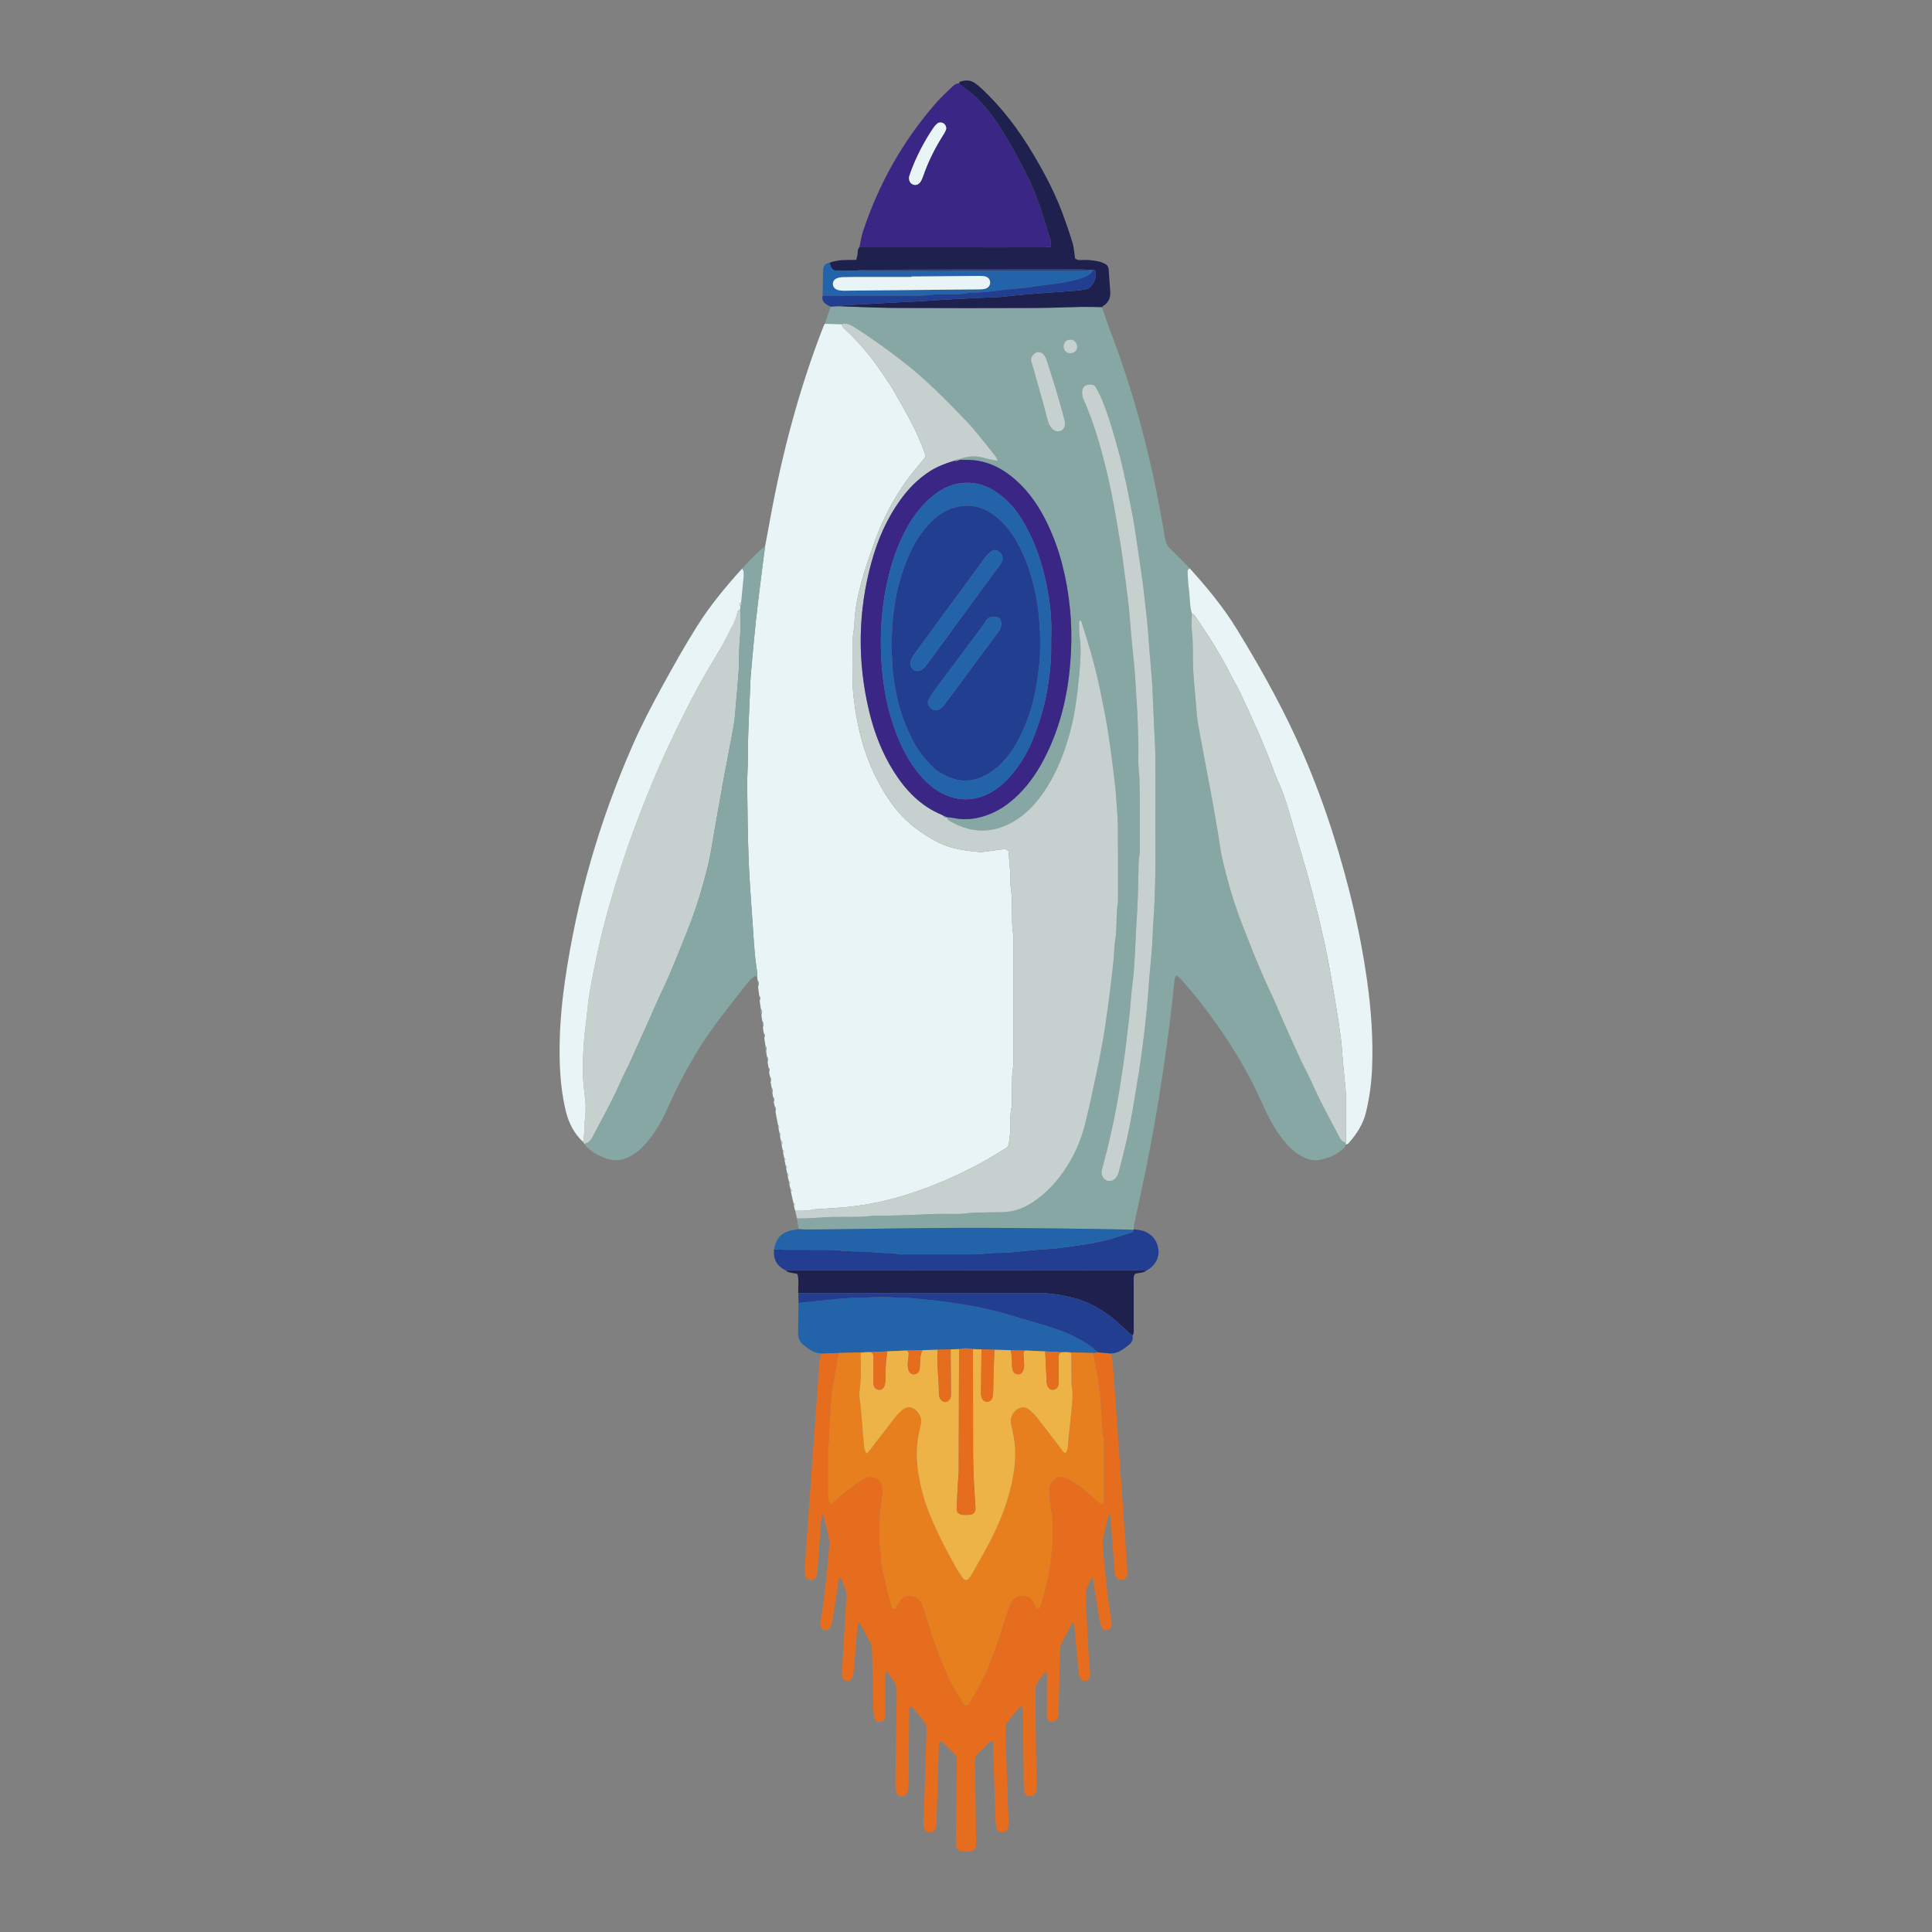 <?xml version="1.0" encoding="utf-8"?>
<!-- Designed by Vexels.com - 2020 All Rights Reserved - https://vexels.com/terms-and-conditions/  -->
<svg version="1.1" id="Capa_1" xmlns="http://www.w3.org/2000/svg" xmlns:xlink="http://www.w3.org/1999/xlink" x="0px" y="0px"
	 viewBox="0 0 1200 1200" enable-background="new 0 0 1200 1200" xml:space="preserve">
<rect x="0" y="0" width="1200" height="1200" fill="#808080" stroke="none"/>
<g>
	<path fill="none" d="M596.15,285.179c0.05-0.06,0.102-0.116,0.157-0.161C596.252,285.063,596.201,285.119,596.15,285.179z"/>
	<path fill="none" d="M636.807,838.847L636.807,838.847c-3.021-0.07-6.042-0.152-9.064-0.233c-3.379-0.087-6.759-0.174-10.138-0.26
		c3.379,0.087,6.758,0.174,10.13,0.26C630.765,838.695,633.786,838.778,636.807,838.847z"/>
	<path fill="none" d="M498.774,752.035c-0.463,0.009-0.926,0.012-1.389,0.01C497.849,752.047,498.312,752.044,498.774,752.035z"/>
	<path fill="none" d="M636.028,839.431c0.169-0.234,0.42-0.432,0.779-0.584l0,0C636.448,838.999,636.197,839.197,636.028,839.431z"
		/>
	<path fill="none" d="M590.459,838.12c-2.681,0.077-5.361,0.154-8.041,0.231c-3.127,0.084-6.255,0.168-9.382,0.251
		c3.127-0.084,6.255-0.167,9.38-0.251C585.099,838.274,587.778,838.197,590.459,838.12z"/>
	<path fill="none" d="M617.606,838.354c-2.665-0.076-5.329-0.152-7.993-0.228c-1.772-0.057-3.545-0.115-5.317-0.172
		c1.772,0.057,3.545,0.115,5.314,0.172C612.277,838.202,614.941,838.278,617.606,838.354z"/>
	<path fill="none" d="M595.823,285.579c0.028-0.029,0.055-0.059,0.082-0.091C595.877,285.519,595.851,285.55,595.823,285.579
		L595.823,285.579z"/>
	<polygon fill="none" points="665.426,840.013 665.426,840.013 665.426,840.013 	"/>
	<path fill="none" d="M600.023,837.478c0.712,0,1.424,0.04,2.136,0.12C601.447,837.519,600.735,837.479,600.023,837.478z"/>
	<polygon fill="none" points="534.559,840.016 534.559,840.016 534.559,840.016 	"/>
	<path fill="none" d="M678.999,840.366c0.338-0.046,0.676-0.092,1.014-0.138C679.675,840.274,679.337,840.32,678.999,840.366
		c0.329,1.876,0.608,3.764,0.936,5.64C679.607,844.13,679.329,842.242,678.999,840.366z"/>
	<path fill="none" d="M459.774,394.105c0.504-5.259,0.042-10.609,0.003-15.919c0,0-0.001,0.001-0.002,0.001
		C459.816,383.497,460.277,388.848,459.774,394.105z"/>
	<path fill="none" d="M649.165,839.365c0.308,6.413,0.602,12.826,0.949,19.237C649.767,852.191,649.473,845.777,649.165,839.365
		c3.625,0.169,7.249,0.338,10.873,0.508l0,0c-3.624-0.169-7.248-0.338-10.872-0.508c-4.059-0.19-8.119-0.38-12.179-0.57l0,0
		C641.047,838.985,645.106,839.175,649.165,839.365z"/>
	<path fill="none" d="M552.126,191.237c-3.68-0.061-7.36-0.169-11.039-0.295C544.766,191.069,548.446,191.177,552.126,191.237z"/>
	<path fill="none" d="M520.797,190.198c5.448,0.174,10.896,0.401,16.345,0.605C531.693,190.599,526.245,190.371,520.797,190.198
		L520.797,190.198z"/>
	<path fill="none" d="M518.866,168.03c-0.518-0.1-0.947-0.248-1.314-0.465C517.919,167.782,518.348,167.93,518.866,168.03z"/>
	<path fill="none" d="M595.998,285.37c-0.019,0.025-0.039,0.049-0.058,0.073C595.959,285.419,595.979,285.395,595.998,285.37z"/>
	<path fill="none" d="M589.173,509.444c0.165,0.132,0.343,0.254,0.533,0.365C589.515,509.697,589.338,509.575,589.173,509.444z"/>
	<path fill="none" d="M832.447,707.23c0.751,1.223,1.784,2.118,3.327,2.36c0.065,0.46,0.129,0.92,0.194,1.38
		c-0.065-0.46-0.129-0.92-0.193-1.381C834.231,709.347,833.198,708.453,832.447,707.23z"/>
	<path fill="none" d="M517.414,167.47c-0.08-0.053-0.16-0.107-0.234-0.168C517.254,167.364,517.334,167.417,517.414,167.47z"/>
	<path fill="none" d="M589.095,509.383c-0.543-0.458-0.896-1.052-0.824-1.892c0,0-0.002,0.002-0.002,0.002
		C588.199,508.332,588.553,508.925,589.095,509.383z"/>
	<path fill="none" d="M531.638,168.082c-3.384,0.052-6.769,0.172-10.152,0.139c3.383,0.033,6.768-0.087,10.151-0.138
		c1.285-0.14,2.568-0.364,3.852-0.476C534.205,167.719,532.921,167.943,531.638,168.082z"/>
	<path fill="none" d="M680.254,168.111c0.018,0.02,0.031,0.046,0.048,0.068C680.285,168.158,680.272,168.132,680.254,168.111z"/>
	<path fill="none" d="M581.812,290.32c0.239-0.118,0.479-0.235,0.72-0.349C582.292,290.085,582.052,290.202,581.812,290.32z"/>
	<path fill="none" d="M595.391,285.447c-0.401-0.068-0.79-0.084-1.163-0.02C594.601,285.363,594.99,285.379,595.391,285.447z"/>
	<path fill="#E8F4F5" d="M498.774,752.035c2.082-0.041,4.154-0.216,6.2-0.791c0.306-0.086,0.639-0.084,0.961-0.106
		c5.623-0.368,11.249-0.685,16.866-1.12c3.046-0.235,6.08-0.646,9.115-1.018c16.921-2.072,33.046-7.013,48.858-13.236
		c9.485-3.733,18.611-8.187,27.593-12.936c5.552-2.936,10.84-6.372,16.254-9.568c1.2-0.708,1.853-1.694,2.026-3.093
		c0.472-3.833,1.056-7.64,0.991-11.534c-0.062-3.694-0.217-7.41,0.718-11.069c0.312-1.22,0.161-2.566,0.172-3.855
		c0.043-4.839,0.018-9.679,0.119-14.517c0.04-1.922,0.36-3.836,0.52-5.757c0.134-1.603,0.311-3.21,0.313-4.815
		c0.02-25.164,0.027-50.328-0.007-75.492c-0.003-1.92-0.337-3.838-0.504-5.759c-0.126-1.442-0.304-2.884-0.329-4.329
		c-0.068-3.871-0.056-7.743-0.094-11.614c-0.03-3.058-0.134-6.085-0.637-9.141c-0.492-2.994-0.147-6.116-0.347-9.17
		c-0.326-4.954-0.797-9.899-1.182-14.544c-1.472-1.543-2.957-1.128-4.367-0.949c-3.987,0.506-7.968,1.066-11.953,1.588
		c-0.477,0.062-0.971,0.065-1.45,0.019c-9.008-0.869-18.024-1.92-26.171-6.175c-4.698-2.454-9.256-5.293-13.506-8.456
		c-8.379-6.237-14.865-14.309-20.166-23.201c-5.626-9.438-10.045-19.479-13.087-30.09c-2.09-7.29-3.657-14.701-4.67-22.189
		c-0.666-4.922-1.452-9.86-1.345-14.894c0.167-7.901,0.025-15.807,0.062-23.711c0.016-3.378-0.169-6.78,0.798-10.092
		c0.133-0.455,0.12-0.96,0.126-1.442c0.117-9.082,1.862-17.957,4.157-26.655c2.216-8.398,5.175-16.611,8.063-24.816
		c1.816-5.159,3.88-10.258,6.221-15.2c5.052-10.664,11.172-20.699,18.657-29.863c2.337-2.862,4.697-5.707,7.244-8.8
		c-0.362-1.225-0.643-2.64-1.19-3.945c-2.054-4.905-3.929-9.911-6.363-14.625c-3.99-7.729-8.28-15.308-12.616-22.851
		c-2.002-3.483-4.417-6.728-6.635-10.088c-6.329-9.589-13.621-18.369-21.962-26.284c-1.375-1.305-3.093-2.423-3.382-4.56
		c0,0-0.001,0-0.001,0c-3.523-0.061-7.046-0.121-10.568-0.182c-0.288,0.573-0.625,1.128-0.856,1.723
		c-15.043,38.676-25.61,78.588-33.027,119.371c-1.036,5.697-2.113,11.387-3.172,17.08c-0.504,3.861-1.022,7.72-1.521,11.582
		c-0.201,1.558-0.4,3.116-0.593,4.675c-1.203,9.745-2.453,19.486-3.52,29.247c-0.996,9.121-1.809,18.263-2.639,27.401
		c-0.408,4.489-0.826,8.986-0.973,13.487c-0.495,15.134-1.559,30.247-1.473,45.403c0.032,5.634-0.48,11.271-0.412,16.903
		c0.186,15.467,0.324,30.94,0.911,46.394c0.489,12.866,1.574,25.711,2.421,38.563c0.424,6.427,0.833,12.856,1.391,19.272
		c0.334,3.844,0.969,7.661,1.417,11.496c0.032,0.274,0.053,0.549,0.066,0.825c0.04,0.828,0.015,1.664,0.037,2.494
		c0.07,0.58,0.141,1.161,0.211,1.742c0.755,1.21,1.056,2.454,0.286,3.779c0.242,1.972,0.483,3.944,0.724,5.916
		c0.258,0.329,0.466,0.662,0.585,1.005c0.2,0.57,0.154,1.163-0.318,1.797c0,0,0,0,0,0c0,0,0,0,0,0
		c0.217,1.644,0.434,3.288,0.651,4.932c0,0,0,0,0,0c0,0,0,0,0,0c0.743,1.351,0.991,2.751,0.416,4.232c0,0,0,0,0,0c0,0,0,0,0,0
		c0.172,1.168,0.344,2.337,0.517,3.506c0.821,1.347,1.023,2.758,0.434,4.248c0.18,1.168,0.361,2.336,0.541,3.505c0,0,0,0,0,0
		c0,0,0,0,0,0c0.697,0.874,0.944,1.795,0.302,2.812c0,0,0,0,0,0s0,0,0,0c0.244,1.646,0.487,3.292,0.732,4.939
		c0.672,1.023,0.906,2.097,0.387,3.261c0.185,1.171,0.37,2.342,0.555,3.513c0.718,1.023,0.884,2.107,0.367,3.269
		c0.2,1.17,0.4,2.341,0.601,3.511c0,0,0,0,0,0c0,0,0,0,0,0c0.687,0.866,1.083,1.768,0.345,2.809c0,0,0,0,0,0c0,0,0,0,0,0
		c0.172,0.911,0.344,1.823,0.517,2.734c0.798,1.094,0.921,2.274,0.448,3.529c0.212,1.17,0.424,2.34,0.635,3.51
		c0.355,0.507,0.592,1.029,0.675,1.571c0.083,0.542,0.013,1.105-0.245,1.692c0.166,0.848,0.332,1.697,0.498,2.545
		c0.693,0.863,1.038,1.77,0.361,2.808c0.19,0.915,0.379,1.83,0.568,2.745c0.284,0.409,0.498,0.827,0.629,1.257
		c0.218,0.717,0.201,1.469-0.123,2.264c0.538,2.771,1.077,5.542,1.616,8.314c0.466,0.334,0.755,0.692,0.716,1.095
		c-0.024,0.242-0.166,0.5-0.46,0.778c0.206,0.956,0.412,1.911,0.618,2.866c0.265,0.175,0.477,0.357,0.616,0.548
		c0.308,0.422,0.265,0.894-0.338,1.443c0,0,0,0,0,0c0,0,0,0,0,0c0.202,0.949,0.405,1.898,0.607,2.847l0,0v0
		c0.693,0.523,1.056,1.096,1.004,1.73c-0.032,0.381-0.213,0.784-0.563,1.212c0.216,0.957,0.431,1.914,0.647,2.872
		c0.148,0.104,0.282,0.211,0.397,0.32c0.076,0.073,0.144,0.147,0.201,0.223c0.029,0.038,0.055,0.076,0.078,0.115
		c0.231,0.387,0.177,0.816-0.385,1.32l0,0v0c0.212,0.953,0.423,1.907,0.635,2.86c0.847,0.551,1.172,1.18,0.298,1.989
		c0.219,0.951,0.439,1.901,0.659,2.852c0.841,0.552,1.187,1.178,0.301,1.991c0.222,0.95,0.443,1.9,0.665,2.85
		c0.827,0.551,1.19,1.175,0.308,1.991c0.22,0.95,0.44,1.9,0.66,2.85c0.479,0.305,0.798,0.635,0.83,1.013
		c0.025,0.293-0.124,0.615-0.506,0.975c0.231,0.952,0.461,1.904,0.692,2.856c0.254,0.172,0.465,0.35,0.609,0.539
		c0.316,0.416,0.304,0.882-0.304,1.44v0v0c0.514,2.244,1.028,4.488,1.542,6.732l0,0v0c0.217,0.133,0.402,0.272,0.543,0.419
		c0.035,0.036,0.068,0.074,0.098,0.111c0.06,0.075,0.108,0.152,0.143,0.232c0.158,0.357,0.055,0.76-0.437,1.231
		c0.261,0.981,0.521,1.963,0.782,2.944c0.927,0.003,1.855,0.021,2.781,0.029c0.232,0.002,0.464,0.004,0.695,0.004
		C497.849,752.047,498.312,752.044,498.774,752.035z"/>
	<path fill="#87A7A4" d="M832.447,707.23c-0.107-0.175-0.209-0.356-0.305-0.543c-5.687-11.037-11.873-21.817-16.852-33.222
		c-2.322-5.318-5.18-10.399-7.631-15.664c-3.403-7.308-6.679-14.676-9.959-22.041c-3.149-7.069-6.064-14.248-9.385-21.234
		c-6.099-12.834-11.161-26.092-16.356-39.293c-5.502-13.977-9.692-28.382-13.016-43.021c-1.102-4.856-1.585-9.851-2.428-14.769
		c-1.415-8.253-2.834-16.507-4.358-24.741c-2.636-14.253-5.432-28.478-7.988-42.745c-0.736-4.107-0.917-8.317-1.291-12.486
		c-0.604-6.73-1.276-13.457-1.69-20.2c-0.286-4.665-0.18-9.354-0.263-14.032c-0.065-3.703-0.187-7.384-0.641-11.087
		c-0.446-3.644-0.037-7.392-0.003-11.095c-1.48-5.137-1.165-10.497-1.935-15.728c-0.489-3.32-0.475-6.714-0.717-10.072
		c-0.081-1.117,0.325-1.849,1.416-2.169c-3.949-3.991-7.792-8.097-11.893-11.924c-2.02-1.885-3.044-3.975-3.485-6.632
		c-1.215-7.307-2.522-14.601-3.918-21.876c-7.089-36.94-17.039-73.074-30.542-108.211c-1.73-4.503-3.19-9.11-4.774-13.668
		c-4.347-0.059-8.694-0.23-13.037-0.151c-9.359,0.169-18.716,0.646-28.075,0.676c-28.905,0.093-57.812,0.144-86.716-0.016
		c-1.492-0.008-2.984-0.026-4.477-0.05c-3.68-0.061-7.36-0.169-11.039-0.295c-1.315-0.045-2.63-0.091-3.945-0.14
		c-5.449-0.203-10.897-0.431-16.345-0.605c-1.61,0.093-3.216,0.186-4.822,0.28c-1.231,3.544-2.464,7.088-3.696,10.633
		c3.523,0.061,7.046,0.122,10.568,0.182c0,0,0.001,0,0.001,0c0,0,0-0.001,0-0.001c2.047-0.533,3.882-0.171,5.66,0.701
		c0.41,0.201,0.818,0.429,1.224,0.68c10.572,6.529,20.572,13.84,30.431,21.398c14.523,11.133,27.251,24.143,39.882,37.259
		c4.234,4.397,7.952,9.294,11.854,14.004c2.259,2.726,4.439,5.52,6.601,8.323c0.432,0.56,0.628,1.303,1.185,2.503
		c-1.344-0.184-2.103-0.23-2.835-0.399c-2.509-0.577-5.002-1.223-7.513-1.795c-4.373-0.996-8.638-0.324-12.846,0.946
		c-0.067,0.02-0.128,0.057-0.186,0.106c-0.055,0.046-0.106,0.101-0.157,0.161c-0.052,0.061-0.102,0.127-0.152,0.192
		c-0.019,0.025-0.039,0.049-0.058,0.073c-0.012,0.015-0.024,0.03-0.036,0.044c-0.027,0.032-0.054,0.062-0.082,0.091
		c2.293,0.059,4.599-0.002,6.887,0.103c0.763,0.035,1.524,0.088,2.281,0.17c10.358,1.121,18.961,5.974,26.552,12.858
		c8.388,7.607,14.431,16.902,19.253,27.028c7.788,16.351,11.851,33.7,13.722,51.642c0.94,9.012,1.131,18.044,0.712,27.063
		c-1.105,23.784-5.909,46.691-17.214,67.899c-4.733,8.879-10.543,16.989-18.127,23.722c-4.131,3.667-8.64,6.768-13.706,8.994
		c-7.724,3.396-15.721,4.741-24.101,3.001c-1.256-0.261-2.541-0.382-3.814-0.568c-0.072,0.84,0.282,1.434,0.824,1.892
		c0.025,0.021,0.052,0.04,0.078,0.061c0.165,0.132,0.343,0.254,0.533,0.365c13.227,7.786,26.571,8.194,39.924,0.408
		c7.671-4.472,13.567-10.846,18.563-18.094c6.94-10.067,11.648-21.169,15.115-32.831c1.792-6.028,3.368-12.115,4.31-18.345
		c0.601-3.976,1.243-7.951,1.672-11.947c0.67-6.238,1.365-12.484,1.688-18.745c0.248-4.811,0.441-9.646-0.392-14.477
		c-0.462-2.677-0.278-5.467-0.347-8.207c-0.019-0.734,0.106-1.472,0.168-2.247c1.296,0.2,1.395,1.117,1.62,1.818
		c4.132,12.903,7.977,25.889,10.798,39.15c1.508,7.091,2.945,14.199,4.242,21.331c1.008,5.54,1.82,11.119,2.591,16.698
		c0.969,7.012,1.851,14.038,2.684,21.068c0.435,3.675,0.748,7.367,1.003,11.06c0.399,5.782,0.948,11.569,1.001,17.358
		c0.14,15.489,0.049,30.979,0.049,46.469c-1.371,7.643-0.425,15.442-1.645,23.116c-0.73,4.596-0.702,9.307-1.193,13.947
		c-0.762,7.2-1.633,14.388-2.54,21.572c-0.705,5.588-1.524,11.162-2.315,16.739c-0.384,2.71-0.757,5.424-1.248,8.116
		c-1.186,6.494-2.315,13.001-3.69,19.456c-2.449,11.503-4.84,23.025-7.673,34.436c-2.619,10.547-6.887,20.469-13.112,29.46
		c-3.967,5.729-8.522,11.011-13.877,15.428c-5.485,4.525-11.482,8.397-18.697,9.733c-1.735,0.321-3.503,0.56-5.263,0.628
		c-3.226,0.123-6.459,0.063-9.688,0.129c-4.671,0.095-9.326,0.05-14.004,0.664c-4.133,0.543-8.382,0.222-12.58,0.247
		c-14.682,0.086-29.332,1.447-44.025,1.09c-10.121,1.368-20.319,0.45-30.456,1.032c-5.795,0.333-11.572,0.872-17.384,0.715
		c0.369,2.222,0.737,4.444,1.106,6.667c1.206,0.052,2.411,0.135,3.616,0.175c0.402,0.013,0.804,0.021,1.206,0.022
		c4.351,0.006,8.702-0.017,13.053-0.068c27.068-0.317,54.134-0.795,81.203-0.922c21.27-0.1,42.543,0.185,63.814,0.384
		c13.371,0.125,26.74,0.402,40.11,0.622c1.607,0.027,3.213,0.126,4.82,0.192c0,0,0.109-0.179,0.164-0.269
		c0.018-0.03,0.03-0.05,0.03-0.05l0,0c0.12-1.116,0.144-2.252,0.376-3.344c2.305-10.873,4.712-21.725,6.958-32.61
		c4.266-20.673,7.863-41.469,10.965-62.344c2.794-18.802,5.286-37.647,7.092-56.576c0.086-0.899,0.501-1.767,0.799-2.774
		c2.054,0.658,3.081,2.166,4.222,3.458c12.082,13.691,22.829,28.382,32.458,43.877c7.069,11.377,13.122,23.306,18.579,35.535
		c3.433,7.693,7.659,14.892,13.147,21.325c3.186,3.735,6.93,6.718,11.368,8.834c3.147,1.501,6.426,2.145,9.875,1.457
		c5.814-1.16,11.053-3.495,15.254-7.801c0.389-0.399,0.505-1.062,0.748-1.603c-0.065-0.46-0.129-0.92-0.194-1.38
		C834.231,709.348,833.198,708.453,832.447,707.23z M658.788,267.644c-2.026,0.696-3.772,0.176-5.266-1.375
		c-1.384-1.437-2.228-3.149-2.735-5.034c-0.961-3.57-1.823-7.168-2.817-10.729c-2.116-7.588-4.288-15.161-6.444-22.739
		c-0.264-0.928-0.563-1.847-0.863-2.765c-0.767-2.351,0.223-4.072,2.004-5.472c1.523-1.197,3.318-1.116,4.88,0.104
		c1.472,1.15,2.163,2.741,2.7,4.462c2.014,6.448,4.134,12.865,6.074,19.335c1.663,5.543,3.143,11.141,4.683,16.721
		c0.255,0.924,0.401,1.877,0.501,2.36C661.553,265.243,660.559,267.036,658.788,267.644z M664.546,219.439
		c-2.447-0.165-4.07-2.035-3.935-4.534c0.133-2.452,1.976-4.079,4.497-3.971c2.218,0.095,3.958,2.111,3.971,4.601
		C669.093,217.805,667.004,219.604,664.546,219.439z M717.513,547.586c-0.203,7.557-0.426,15.143-1,22.675
		c-0.417,5.469-0.499,10.936-0.849,16.395c-0.402,6.257-1.103,12.495-1.628,18.745c-0.431,5.131-0.759,10.271-1.197,15.402
		c-0.383,4.488-0.816,8.973-1.298,13.452c-0.5,4.637-1.042,9.271-1.643,13.896c-0.706,5.425-1.413,10.853-2.269,16.256
		c-1.436,9.06-2.917,18.115-4.513,27.148c-1.906,10.793-4.329,21.478-7.124,32.078c-0.411,1.558-0.78,3.129-1.259,4.666
		c-0.284,0.914-0.629,1.848-1.146,2.644c-1.512,2.326-4.087,3.217-6.259,2.285c-2.276-0.976-3.634-3.832-2.969-6.454
		c1.15-4.53,2.429-9.028,3.538-13.567c3.059-12.521,5.621-25.142,7.664-37.871c1.505-9.375,2.913-18.754,3.982-28.195
		c0.977-8.631,2.262-17.221,2.813-25.904c0.315-4.97,1.055-9.912,1.604-14.867c0.018-0.16,0.05-0.319,0.061-0.48
		c0.372-5.621,0.852-11.237,1.085-16.864c0.346-8.366,0.813-16.735,1.302-25.082c0.435-7.41,0.505-14.807,0.708-22.21
		c0.101-3.701-0.111-7.408,0.677-11.083c0.298-1.394,0.139-2.892,0.141-4.343c0.013-9.678,0.07-19.357-0.005-29.034
		c-0.049-6.276,0.088-12.537-0.605-18.827c-0.615-5.583-0.115-11.28-0.285-16.922c-0.277-9.176-0.425-18.369-1.169-27.511
		c-0.393-4.822-0.536-9.641-0.863-14.457c-0.37-5.452-1.039-10.884-1.565-16.326c-0.372-3.843-0.745-7.685-1.076-11.531
		c-0.4-4.649-0.687-9.309-1.152-13.951c-0.417-4.16-1.003-8.303-1.525-12.452c-0.421-3.353-0.833-6.707-1.292-10.054
		c-0.808-5.898-1.529-11.811-2.504-17.681c-1.714-10.32-3.401-20.652-5.46-30.906c-1.713-8.526-3.757-16.998-5.998-25.402
		c-2.575-9.659-5.641-19.18-9.383-28.466c-0.663-1.644-1.393-3.262-2.138-4.871c-0.774-1.669-0.945-3.418-0.723-5.203
		c0.233-1.883,1.543-3.356,3.337-3.688c1.983-0.367,4.026-0.358,5.156,1.644c1.423,2.522,2.758,5.12,3.844,7.801
		c4.059,10.029,7.097,20.389,9.93,30.822c3.805,14.008,6.585,28.237,9.287,42.478c1.379,7.269,2.274,14.629,3.373,21.95
		c0.836,5.568,1.688,11.135,2.459,16.712c0.506,3.665,0.891,7.347,1.309,11.024c0.618,5.434,1.284,10.863,1.802,16.307
		c0.472,4.965,0.755,9.948,1.157,14.92c0.558,6.893,1.149,13.783,1.727,20.675c0.027,0.321,0.071,0.642,0.085,0.963
		c0.368,8.527,0.725,17.054,1.101,25.58c0.284,6.433,0.778,12.862,0.849,19.297c0.137,12.419,0.04,24.84,0.04,37.26
		c-0.01,0-0.019,0-0.028,0C717.618,520.168,717.883,533.885,717.513,547.586z"/>
	<path fill="#C6D0CF" d="M512.389,756.07c10.138-0.582,20.336,0.336,30.456-1.032c14.693,0.357,29.343-1.003,44.025-1.09
		c4.198-0.025,8.447,0.296,12.58-0.247c4.678-0.614,9.333-0.569,14.004-0.664c3.229-0.066,6.461-0.005,9.688-0.129
		c1.761-0.067,3.528-0.306,5.263-0.628c7.215-1.337,13.212-5.208,18.697-9.733c5.354-4.418,9.91-9.699,13.877-15.428
		c6.225-8.991,10.493-18.914,13.112-29.46c2.833-11.411,5.224-22.934,7.673-34.436c1.375-6.455,2.504-12.963,3.69-19.456
		c0.491-2.692,0.863-5.406,1.248-8.116c0.791-5.577,1.61-11.151,2.315-16.739c0.907-7.183,1.778-14.372,2.54-21.572
		c0.491-4.64,0.462-9.352,1.193-13.947c1.22-7.675,0.274-15.474,1.645-23.116c0-15.49,0.091-30.981-0.049-46.469
		c-0.052-5.789-0.602-11.576-1.001-17.358c-0.255-3.692-0.567-7.385-1.003-11.06c-0.833-7.03-1.715-14.055-2.684-21.068
		c-0.771-5.579-1.583-11.158-2.591-16.698c-1.297-7.132-2.734-14.24-4.242-21.331c-2.82-13.262-6.666-26.247-10.798-39.15
		c-0.225-0.701-0.324-1.618-1.62-1.818c-0.062,0.775-0.187,1.513-0.168,2.247c0.069,2.74-0.115,5.53,0.347,8.207
		c0.833,4.831,0.64,9.666,0.392,14.477c-0.323,6.261-1.018,12.507-1.688,18.745c-0.429,3.996-1.071,7.971-1.672,11.947
		c-0.942,6.229-2.518,12.316-4.31,18.345c-3.467,11.661-8.175,22.764-15.115,32.831c-4.996,7.248-10.893,13.622-18.563,18.094
		c-13.353,7.785-26.697,7.378-39.924-0.408c-0.19-0.112-0.368-0.234-0.533-0.365c-0.026-0.02-0.053-0.04-0.078-0.061
		c-0.542-0.458-0.896-1.051-0.827-1.89c-0.007,0.006-0.106,0.125-0.107,0.126c-0.984,0.37-1.655,0.009-2.095-0.895l0,0
		c-0.204-0.128-0.398-0.281-0.606-0.399c-0.069-0.04-0.14-0.076-0.213-0.105c-13.245-5.427-22.635-15.171-30.097-27.001
		c-7.293-11.565-12.151-24.18-15.313-37.421c-7.409-31.027-6.985-61.979,1.495-92.754c3.794-13.767,9.423-26.733,17.799-38.398
		c5.122-7.135,11.161-13.324,18.635-18.063c0.293-0.186,0.588-0.367,0.884-0.545c1.035-0.62,2.09-1.188,3.162-1.717
		c0.239-0.118,0.479-0.235,0.72-0.349c3.311-1.569,6.773-2.764,10.307-3.807c0.424-0.427,0.892-0.652,1.389-0.737
		c0.373-0.064,0.762-0.048,1.163,0.02c0.134,0.023,0.268,0.052,0.404,0.085c0,0,0.028,0.046,0.027,0.047
		c0.028-0.029,0.055-0.059,0.082-0.091c0.012-0.014,0.023-0.029,0.036-0.044c0.019-0.024,0.039-0.048,0.058-0.073
		c0.05-0.065,0.101-0.13,0.152-0.192c0.05-0.06,0.102-0.116,0.157-0.161c0.058-0.048,0.119-0.086,0.186-0.106
		c4.208-1.27,8.473-1.942,12.846-0.946c2.51,0.572,5.003,1.218,7.513,1.795c0.732,0.168,1.492,0.215,2.835,0.399
		c-0.556-1.201-0.753-1.943-1.185-2.503c-2.163-2.803-4.342-5.597-6.601-8.323c-3.903-4.71-7.62-9.608-11.854-14.004
		c-12.631-13.116-25.359-26.126-39.882-37.259c-9.859-7.557-19.859-14.869-30.431-21.398c-0.406-0.251-0.813-0.479-1.224-0.68
		c-1.778-0.872-3.613-1.234-5.66-0.701c0,0,0,0.001,0,0.001c0.288,2.137,2.006,3.255,3.382,4.56
		c8.341,7.915,15.633,16.695,21.962,26.284c2.218,3.36,4.633,6.605,6.635,10.088c4.336,7.543,8.626,15.122,12.616,22.851
		c2.434,4.714,4.308,9.72,6.363,14.625c0.546,1.305,0.828,2.72,1.19,3.945c-2.548,3.093-4.907,5.938-7.244,8.8
		c-7.484,9.164-13.605,19.199-18.657,29.863c-2.341,4.942-4.406,10.041-6.221,15.2c-2.888,8.205-5.847,16.419-8.063,24.816
		c-2.295,8.698-4.039,17.573-4.157,26.655c-0.007,0.482,0.006,0.988-0.126,1.442c-0.966,3.311-0.782,6.713-0.798,10.092
		c-0.037,7.904,0.105,15.811-0.062,23.711c-0.106,5.034,0.68,9.972,1.345,14.894c1.013,7.489,2.58,14.899,4.67,22.189
		c3.042,10.612,7.46,20.653,13.087,30.09c5.301,8.892,11.786,16.964,20.166,23.201c4.25,3.164,8.808,6.003,13.506,8.456
		c8.147,4.255,17.163,5.306,26.171,6.175c0.479,0.046,0.973,0.043,1.45-0.019c3.985-0.522,7.965-1.083,11.953-1.588
		c1.41-0.179,2.895-0.594,4.367,0.949c0.385,4.645,0.856,9.59,1.182,14.544c0.201,3.054-0.145,6.176,0.347,9.17
		c0.502,3.056,0.607,6.083,0.637,9.141c0.038,3.871,0.026,7.743,0.094,11.614c0.025,1.445,0.203,2.887,0.329,4.329
		c0.167,1.92,0.502,3.839,0.504,5.759c0.034,25.164,0.027,50.328,0.007,75.492c-0.001,1.605-0.179,3.212-0.313,4.815
		c-0.16,1.921-0.48,3.835-0.52,5.757c-0.101,4.838-0.076,9.678-0.119,14.517c-0.011,1.289,0.14,2.635-0.172,3.855
		c-0.936,3.66-0.78,7.375-0.718,11.069c0.065,3.893-0.519,7.701-0.991,11.534c-0.173,1.399-0.826,2.385-2.026,3.093
		c-5.415,3.196-10.702,6.632-16.254,9.568c-8.982,4.75-18.108,9.204-27.593,12.936c-15.812,6.222-31.938,11.163-48.858,13.236
		c-3.035,0.372-6.069,0.782-9.115,1.018c-5.617,0.434-11.244,0.751-16.866,1.12c-0.321,0.021-0.654,0.02-0.961,0.106
		c-2.046,0.575-4.118,0.75-6.2,0.791c-0.463,0.009-0.926,0.012-1.389,0.01c-0.232-0.001-0.463-0.002-0.695-0.004
		c-0.927-0.008-1.855-0.026-2.781-0.029c0.365,1.591,0.731,3.182,1.096,4.773C500.817,756.942,506.594,756.403,512.389,756.07z"/>
	<path fill="#E76D1E" d="M678.999,840.366c0.33,1.876,0.608,3.764,0.936,5.64c0.198,1.126,0.414,2.247,0.67,3.359
		c1.959,8.489,2.895,17.06,3.367,25.774c0.328,6.06,0.328,12.208,1.507,18.228c0.245,1.252,0.236,2.567,0.238,3.853
		c0.017,10.806,0.026,21.612-0.008,32.418c-0.005,1.55,0.415,3.259-1.09,4.587c-0.435-0.106-0.989-0.081-1.305-0.343
		c-2.474-2.056-5.039-4.03-7.314-6.292c-3.595-3.576-7.984-6.007-12.155-8.728c-3.907-2.549-7.968-1.715-10.698,1.857
		c-0.647,0.846-1.075,1.986-1.234,3.046c-0.213,1.421-0.178,2.905-0.05,4.344c0.313,3.518,0.49,7.078,1.199,10.523
		c0.594,2.889,0.689,5.745,0.696,8.642c0.009,3.71,0.072,7.421-0.029,11.128c-0.057,2.078-0.392,4.149-0.615,6.222
		c-0.069,0.64-0.24,1.272-0.27,1.911c-0.463,9.899-3.328,19.313-5.835,28.796c-0.36,1.362-1.013,2.647-1.462,3.796
		c-1.282,0.364-1.815-0.258-2.235-0.954c-0.499-0.827-0.973-1.681-1.341-2.572c-1.352-3.269-3.856-4.463-7.283-4.482
		c-3.452-0.019-5.336,2.135-6.76,4.696c-1.163,2.091-1.891,4.446-2.643,6.739c-1.807,5.511-3.391,11.098-5.29,16.577
		c-3.379,9.749-7.08,19.38-11.964,28.498c-1.899,3.545-4.032,6.966-6.095,10.421c-0.314,0.525-0.831,0.929-1.156,1.283
		c-1.583,0.135-2.28-0.841-2.838-1.789c-2.693-4.581-5.635-9.053-7.896-13.842c-4.61-9.761-8.65-19.778-11.927-30.08
		c-1.612-5.066-3.191-10.143-4.77-15.22c-0.587-1.887-1.471-3.602-3.01-4.869c-0.861-0.709-1.8-1.418-2.825-1.814
		c-2.782-1.075-5.28-0.758-7.506,1.543c-1.626,1.68-2.567,3.674-3.542,5.706c-0.347,0.721-1.677,0.717-2.042,0.023
		c-0.372-0.707-0.735-1.437-0.965-2.198c-2.521-8.329-4.271-16.845-6.083-25.344c-0.199-0.934-0.145-1.925-0.181-2.89
		c-0.042-1.128,0.133-2.299-0.11-3.378c-1.62-7.184-0.763-14.461-0.771-21.689c-0.004-3.989,0.821-7.978,1.251-11.969
		c0.223-2.073,0.582-4.152,0.563-6.226c-0.057-6.135-5.531-9.539-11.084-6.97c-0.726,0.336-1.382,0.824-2.065,1.251
		c-6.166,3.857-11.668,8.569-17.156,13.299c-0.576,0.496-1.198,0.936-1.938,1.51c-1.303-1.919-1.625-3.759-1.624-5.701
		c0.004-10,0.003-20,0.003-29.999c1.33-5.392,0.374-10.957,1.125-16.34c0.652-4.669,0.437-9.323,0.891-13.95
		c0.485-4.946,1.503-9.842,2.339-14.751c0.377-2.216,0.771-4.429,1.17-6.641c0.399-2.212,0.802-4.424,1.198-6.637
		c-3.623,0.106-7.245,0.212-10.864,0.318c-0.378,1.552-0.946,3.084-1.103,4.658c-0.353,3.529-0.481,7.08-0.736,10.62
		c-1.136,15.768-2.29,31.536-3.426,47.304c-0.928,12.871-1.842,25.744-2.762,38.616c-0.759,10.62-1.532,21.24-2.26,31.862
		c-0.099,1.441-0.122,2.917,0.077,4.341c0.27,1.93,1.858,3.248,3.623,3.298c1.611,0.045,3.163-0.969,3.653-2.639
		c0.36-1.225,0.525-2.528,0.621-3.807c0.533-7.077,0.997-14.16,1.526-21.237c0.323-4.311,0.393-8.65,1.337-13.731
		c0.616,1.378,1.035,2.033,1.208,2.747c1.024,4.233,2.063,8.464,2.937,12.729c0.318,1.553,0.38,3.213,0.242,4.796
		c-1.354,15.427-2.657,30.862-5.338,46.137c-0.139,0.791-0.248,1.602-0.234,2.401c0.032,1.897,1.063,3.233,2.656,3.58
		c1.586,0.346,3.211-0.433,3.879-2.162c0.576-1.489,0.961-3.081,1.212-4.662c1.267-7.965,2.456-15.942,3.699-23.911
		c0.086-0.554-0.073-1.337,1.167-1.544c1.43,1.618,1.578,3.957,2.501,5.917c1.059,2.248,1.28,4.601,1.034,7.081
		c-0.303,3.046-0.356,6.116-0.534,9.175c-0.638,10.95-1.286,21.899-1.924,32.848c-0.103,1.771-0.284,3.547-0.229,5.314
		c0.065,2.138,1.387,3.574,3.114,3.677c1.708,0.102,3.229-1.121,3.702-3.177c0.324-1.41,0.5-2.863,0.623-4.307
		c0.739-8.679,1.434-17.361,2.173-26.04c0.075-0.88-0.269-1.966,1.115-2.604c0.344,0.414,0.808,0.815,1.076,1.322
		c1.962,3.707,3.844,7.457,5.84,11.147c0.804,1.485,0.999,3.028,1.032,4.659c0.115,5.646,0.271,11.29,0.398,16.936
		c0.157,6.936,0.255,13.875,0.485,20.809c0.052,1.58,0.371,3.203,0.881,4.7c0.439,1.289,1.618,1.972,3.06,1.951
		c1.45-0.022,2.85-1.038,3.142-2.542c0.242-1.248,0.225-2.558,0.226-3.84c0.001-7.422-0.043-14.845-0.026-22.267
		c0.002-0.863-0.347-1.95,1.005-2.519c1.397,1.068,1.943,2.852,3.098,4.135c2.671,2.967,3.176,6.419,3.092,10.301
		c-0.388,18.067-0.569,36.139-0.821,54.209c-0.018,1.291-0.099,2.589,0.012,3.87c0.081,0.944,0.318,1.911,0.681,2.787
		c0.533,1.285,1.619,2.019,3.004,2.121c1.595,0.118,2.928-0.58,3.552-2.016c0.499-1.149,0.738-2.469,0.818-3.73
		c0.143-2.251,0.078-4.516,0.101-6.775c0.129-13.069,0.24-26.139,0.416-39.208c0.018-1.355-0.523-2.902,0.966-4.239
		c0.59,0.5,1.244,0.922,1.728,1.489c1.363,1.594,2.645,3.258,3.978,4.877c4.209,5.112,4.199,5.109,3.98,11.729
		c-0.586,17.738-1.161,35.477-1.735,53.216c-0.032,0.966-0.112,1.943-0.016,2.9c0.255,2.524,1.828,4.162,3.892,4.17
		c1.901,0.007,3.416-1.348,3.857-3.66c0.239-1.258,0.275-2.563,0.315-3.849c0.442-14.191,0.864-28.383,1.296-42.574
		c0.044-1.451,0.053-2.909,0.206-4.35c0.077-0.72,0.441-1.41,0.776-2.414c0.931,0.627,1.646,0.984,2.202,1.509
		c1.409,1.328,2.749,2.728,4.111,4.106c4.391,4.445,4.057,3.201,3.979,9.66c-0.182,15.005-0.383,30.01-0.567,45.015
		c-0.018,1.451-0.087,2.915,0.061,4.353c0.281,2.742,1.724,3.986,4.458,4.025c1.284,0.018,2.57,0.039,3.854,0.003
		c2.26-0.063,3.641-1.181,4.016-3.393c0.187-1.103,0.166-2.25,0.152-3.376c-0.185-15.166-0.384-30.332-0.581-45.498
		c-0.019-1.452-0.014-2.905-0.071-4.356c-0.061-1.552,0.489-2.81,1.589-3.895c2.529-2.493,5.006-5.037,7.553-7.51
		c0.371-0.36,1.015-0.44,1.852-0.778c0.113,1.208,0.227,1.976,0.251,2.747c0.402,13.063,0.781,26.126,1.191,39.188
		c0.102,3.225,0.265,6.448,0.453,9.669c0.056,0.958,0.174,1.947,0.482,2.846c0.512,1.492,1.642,2.367,3.247,2.507
		c1.597,0.139,3.167-0.885,3.733-2.511c0.26-0.748,0.397-1.567,0.428-2.36c0.055-1.449,0.019-2.904-0.032-4.355
		c-0.507-14.512-1.035-29.023-1.531-43.535c-0.132-3.87-0.118-7.745-0.275-11.613c-0.077-1.893,0.486-3.414,1.727-4.846
		c2.218-2.561,4.291-5.247,6.459-7.852c0.478-0.574,0.932-1.357,2.303-0.885c0.445,1.328,0.277,2.92,0.296,4.475
		c0.179,14.521,0.338,29.042,0.522,43.563c0.018,1.448,0.031,2.917,0.282,4.335c0.339,1.912,1.956,3.205,3.706,3.231
		c1.699,0.025,3.322-1.265,3.695-3.229c0.268-1.41,0.291-2.884,0.272-4.327c-0.163-12.585-0.377-25.169-0.54-37.753
		c-0.088-6.776-0.119-13.553-0.137-20.33c-0.003-1.118,0.051-2.274,0.329-3.347c0.394-1.521,4.315-6.713,6.14-8.423
		c1.129,0.815,0.703,2.029,0.705,3.064c0.017,7.261-0.023,14.522-0.052,21.782c-0.003,0.806-0.113,1.616-0.06,2.417
		c0.145,2.183,1.271,3.579,3.009,3.834c1.89,0.276,3.409-0.979,3.994-3.377c0.19-0.778,0.282-1.589,0.337-2.391
		c0.077-1.126,0.087-2.257,0.11-3.386c0.23-11.453,0.468-22.907,0.676-34.361c0.036-1.951,0.164-3.819,1.147-5.608
		c2.02-3.676,3.889-7.433,5.863-11.135c0.253-0.475,0.759-0.815,1.542-1.624c0.686,2.386,0.646,4.29,0.813,6.152
		c0.733,8.192,1.43,16.388,2.194,24.577c0.118,1.269,0.376,2.565,0.819,3.755c0.525,1.409,2.169,2.212,3.533,1.993
		c1.422-0.229,2.643-1.393,2.794-2.936c0.124-1.275,0.065-2.578-0.029-3.861c-0.304-4.182-0.75-8.356-0.979-12.541
		c-0.589-10.792-1.052-21.591-1.659-32.382c-0.131-2.32,0.142-4.486,1.054-6.606c0.637-1.481,1.151-3.017,1.831-4.477
		c0.217-0.466,0.792-0.766,1.552-1.463c0.419,2.908,0.741,5.296,1.112,7.677c0.993,6.375,1.953,12.757,3.053,19.114
		c0.268,1.552,0.851,3.113,1.605,4.499c0.662,1.218,2.022,1.593,3.396,1.256c1.364-0.334,2.347-1.252,2.464-2.662
		c0.104-1.263-0.062-2.565-0.237-3.831c-0.861-6.232-1.91-12.441-2.618-18.69c-1.018-8.975-1.835-17.973-2.646-26.969
		c-0.142-1.579-0.013-3.237,0.304-4.794c0.837-4.108,1.822-8.187,2.805-12.265c0.21-0.871,0.661-1.685,1.34-3.36
		c0.255,1.88,0.433,2.822,0.504,3.772c0.755,10.134,1.486,20.27,2.247,30.404c0.108,1.443,0.203,2.911,0.546,4.308
		c0.493,2.009,2.028,3.167,3.785,3.138c1.932-0.033,3.542-1.531,3.74-3.735c0.128-1.434,0.009-2.9-0.092-4.345
		c-0.897-12.874-1.823-25.746-2.724-38.62c-0.754-10.782-1.471-21.567-2.231-32.35c-1.281-18.184-2.555-36.368-3.909-54.547
		c-0.178-2.387-0.812-4.741-1.235-7.109c-2.693-0.24-5.386-0.479-8.079-0.719c-0.638,0.087-1.275,0.174-1.913,0.26
		C679.675,840.274,679.337,840.32,678.999,840.366z"/>
	<path fill="#C6D0CF" d="M368.007,706.389c6.166-11.865,12.783-23.501,18.058-35.818c1.394-3.255,3.208-6.328,4.681-9.552
		c4.147-9.083,8.225-18.198,12.314-27.307c2.836-6.319,5.495-12.722,8.501-18.959c5.395-11.191,9.745-22.811,14.448-34.287
		c5.877-14.342,10.408-29.123,14.039-44.167c1.468-6.085,2.287-12.327,3.384-18.501c2.11-11.879,4.153-23.77,6.327-35.637
		c1.972-10.762,4.19-21.479,6.075-32.255c0.746-4.264,0.909-8.632,1.295-12.957c0.572-6.403,1.161-12.804,1.633-19.215
		c0.213-2.888,0.177-5.796,0.227-8.696c0.087-4.988,0.306-9.951,0.784-14.934c0.504-5.258,0.042-10.608,0.002-15.918
		c-0.478,0.467-1.138,0.863-1.467,1.389c-0.047,0.075-0.087,0.153-0.119,0.234c-0.528,1.338-0.684,2.819-1.159,4.182
		c-0.524,1.502-1.208,2.951-1.878,4.398c-0.268,0.579-0.755,1.058-1.018,1.638c-4.334,9.568-10.088,18.35-15.337,27.403
		c-6.962,12.005-13.238,24.358-19.264,36.835c-6.585,13.635-12.734,27.475-18.322,41.554c-5.469,13.779-10.677,27.655-15.216,41.772
		c-5.227,16.258-10.051,32.638-13.823,49.297c-2.237,9.88-4.213,19.828-5.955,29.806c-1.104,6.321-1.501,12.762-2.324,19.135
		c-1.465,11.351-2.184,22.745-1.734,34.177c0.195,4.963,1.108,9.893,1.481,14.854c0.216,2.866,0.056,5.765-0.039,8.646
		c-0.043,1.277-0.502,2.545-0.5,3.817c0.006,4.027-0.14,8.033-0.976,11.987c0.28,0.399,0.561,0.797,0.841,1.196
		C365.436,710.1,366.927,708.466,368.007,706.389z"/>
	<path fill="#87A7A4" d="M468.819,592.211c-0.559-6.416-0.968-12.845-1.391-19.272c-0.847-12.852-1.933-25.696-2.421-38.563
		c-0.587-15.454-0.725-30.927-0.911-46.394c-0.068-5.632,0.444-11.27,0.412-16.903c-0.086-15.155,0.978-30.269,1.473-45.403
		c0.147-4.502,0.566-8.999,0.973-13.487c0.83-9.138,1.643-18.28,2.639-27.401c1.066-9.761,2.316-19.502,3.52-29.247
		c0.193-1.559,0.392-3.117,0.593-4.675c0.499-3.862,1.017-7.721,1.521-11.582c-5.253,4.092-9.807,8.905-14.262,13.819
		c0.203,0.432,0.487,0.855,0.689,1.286c0.121,0.259,0.213,0.521,0.24,0.789c0.128,1.257,0.042,2.549-0.074,3.815
		c-0.465,5.071-0.975,10.138-1.464,15.207c0.376,0.76,0.331,1.418-0.246,1.949c-0.082,0.076-0.176,0.149-0.28,0.22
		c-0.016,0.606-0.033,1.212-0.05,1.817c0.038,5.31,0.5,10.661-0.003,15.919c-0.478,4.983-0.697,9.946-0.784,14.934
		c-0.051,2.899-0.014,5.807-0.227,8.696c-0.472,6.41-1.061,12.812-1.633,19.215c-0.386,4.324-0.549,8.692-1.295,12.957
		c-1.885,10.776-4.104,21.493-6.075,32.255c-2.174,11.867-4.217,23.758-6.327,35.637c-1.097,6.174-1.916,12.416-3.384,18.501
		c-3.631,15.044-8.162,29.825-14.039,44.167c-4.702,11.476-9.053,23.096-14.448,34.287c-3.006,6.237-5.665,12.64-8.501,18.959
		c-4.089,9.109-8.167,18.224-12.314,27.307c-1.472,3.224-3.287,6.297-4.681,9.552c-5.276,12.317-11.892,23.953-18.058,35.818
		c-1.079,2.077-2.571,3.711-5.041,4.118c3.515,4.726,8.447,7.294,13.873,9.126c4.851,1.638,9.466,1.173,14.031-1.152
		c4.71-2.399,8.429-5.89,11.702-9.927c4.799-5.92,8.584-12.453,11.687-19.4c8.432-18.881,18.279-36.968,30.622-53.607
		c5.948-8.019,12.157-15.846,18.345-23.684c1.672-2.117,3.41-4.26,5.769-5.67c0.523,0.324,0.933,0.579,1.344,0.834
		c-0.022-0.83,0.003-1.666-0.037-2.494c-0.013-0.276-0.034-0.551-0.066-0.825C469.788,599.873,469.153,596.055,468.819,592.211z"/>
	<path fill="#3A2684" d="M647.491,153.597c1.583-0.005,3.166-0.139,4.985-0.224c0.102-1.196,0.227-2.101,0.236-3.008
		c0.005-0.47-0.163-0.952-0.308-1.411c-4.157-13.198-7.723-26.558-14.01-39.055c-5.95-11.828-12.247-23.407-19.608-34.401
		c-5.88-8.782-13.037-16.355-21.755-22.402c-0.52-0.361-0.956-0.844-1.432-1.271c-1.969-0.025-3.291,1.235-4.55,2.45
		c-3.238,3.126-6.588,6.168-9.547,9.547c-20.609,23.54-35.667,50.268-45.49,79.937c-1.052,3.177-1.497,6.555-2.223,9.84
		c29.353,0.006,58.706,0.013,88.059,0.018C630.396,153.618,638.943,153.621,647.491,153.597z M587.568,80.554
		c-0.296,0.904-0.759,1.778-1.276,2.583c-5.419,8.444-9.895,17.343-13.136,26.852c-0.36,1.057-0.841,2.107-1.456,3.035
		c-1.107,1.669-2.993,2.239-4.64,1.575c-1.695-0.683-2.635-2.31-2.428-4.717c0.158-0.499,0.417-1.427,0.742-2.331
		c3.559-9.908,8.367-19.186,14.215-27.928c0.707-1.057,1.576-2.052,2.538-2.879c1.106-0.949,2.914-0.854,4.063-0.029
		C587.373,77.566,588.021,79.17,587.568,80.554z"/>
	<path fill="#E8F4F5" d="M849.131,609.159c-2.672-19.01-6.479-37.797-11.223-56.398c-8.304-32.553-19.006-64.283-33.096-94.802
		c-10.753-23.291-23.363-45.602-36.771-67.462c-8.296-13.526-18.395-25.663-28.997-37.408c-1.091,0.32-1.497,1.052-1.416,2.169
		c0.242,3.358,0.229,6.751,0.717,10.072c0.77,5.231,0.455,10.591,1.935,15.728c1.548,0.464,2.194,1.86,2.994,3.03
		c7.644,11.183,14.949,22.57,20.981,34.731c1.932,3.895,4.268,7.595,6.116,11.526c7.61,16.186,15.027,32.457,21.125,49.295
		c1.204,3.326,2.83,6.497,4.132,9.791c1.242,3.141,2.417,6.316,3.438,9.534c1.412,4.451,2.654,8.957,3.966,13.439
		c3.576,12.212,7.371,24.364,10.664,36.652c3.374,12.589,6.521,25.252,9.275,37.989c2.446,11.312,4.3,22.755,6.259,34.167
		c1.359,7.917,2.562,15.865,3.625,23.828c0.616,4.614,0.788,9.287,1.209,13.928c0.536,5.918,1.123,11.831,1.683,17.747
		c0.076,0.802,0.173,1.606,0.175,2.409c0.02,9.675,0.027,19.35,0.026,29.025c0,0.48-0.111,0.959-0.171,1.44
		c0.064,0.461,0.128,0.921,0.193,1.381c0.553-0.295,1.248-0.464,1.638-0.904c4.979-5.605,9.028-11.719,10.817-19.157
		c2.158-8.97,3.399-18.067,3.788-27.259C852.985,645.393,851.672,627.234,849.131,609.159z"/>
	<path fill="#E8F4F5" d="M363.6,693.507c0.095-2.881,0.255-5.78,0.039-8.646c-0.373-4.961-1.285-9.892-1.481-14.854
		c-0.449-11.432,0.27-22.826,1.734-34.177c0.823-6.373,1.22-12.814,2.324-19.135c1.743-9.979,3.718-19.927,5.955-29.806
		c3.772-16.659,8.596-33.039,13.823-49.297c4.538-14.116,9.747-27.993,15.216-41.772c5.588-14.079,11.737-27.919,18.322-41.554
		c6.026-12.478,12.302-24.831,19.264-36.835c5.25-9.052,11.003-17.834,15.337-27.403c0.263-0.581,0.75-1.059,1.018-1.638
		c0.669-1.447,1.354-2.896,1.878-4.398c0.476-1.364,0.631-2.844,1.159-4.182c0.032-0.081,0.072-0.159,0.119-0.234
		c0.329-0.526,0.988-0.922,1.467-1.389c0,0,0.001-0.001,0.002-0.001c0.018-0.605,0.034-1.211,0.05-1.817
		c-0.999-1.01-0.431-1.636,0.526-2.168c0.489-5.069,1-10.136,1.464-15.207c0.116-1.266,0.201-2.558,0.074-3.815
		c-0.027-0.268-0.119-0.53-0.24-0.789c-0.202-0.431-0.486-0.855-0.689-1.286c-10.385,11.517-20.268,23.417-28.499,36.615
		c-7.77,12.459-14.948,25.248-21.98,38.133c-6.263,11.475-12.273,23.063-17.522,35.033c-20.649,47.091-34.859,96.036-42.135,146.95
		c-2.262,15.828-3.525,31.745-3.212,47.754c0.215,10.994,1.256,21.892,3.832,32.616c1.773,7.38,5.176,13.821,10.678,19.105
		c0.836-3.955,0.982-7.96,0.976-11.987C363.098,696.052,363.558,694.784,363.6,693.507z"/>
	<path fill="#2363A9" d="M678.295,836.847c-9.03-6.786-19.42-10.653-30.101-13.86c-7.862-2.36-15.74-4.669-23.625-6.952
		c-8.973-2.597-18.085-4.582-27.327-5.941c-6.673-0.982-13.338-2.171-20.051-2.691c-6.243-0.483-12.453-1.611-18.767-1.257
		c-1.903,0.106-3.833-0.406-5.754-0.445c-3.687-0.074-7.376-0.04-11.063,0.016c-0.955,0.015-1.904,0.391-2.859,0.411
		c-3.867,0.083-7.74-0.016-11.6,0.161c-3.687,0.17-7.365,0.563-11.041,0.924c-4.952,0.486-9.898,1.039-14.848,1.556
		c-1.76,0.184-3.521,0.348-5.282,0.522c-0.098,6.28-0.232,12.558-0.278,18.837c-0.021,2.885,1.021,5.448,3.31,7.225
		c3.299,2.562,6.602,5.246,11.114,5.332c3.619-0.106,7.241-0.212,10.864-0.318l0,0c4.524-0.117,9.049-0.235,13.573-0.352v0l0,0
		v0.001c0,0.036,0,0.071,0,0.107c0.645-0.059,1.29-0.137,1.934-0.211c1.093-0.125,2.187-0.237,3.278-0.221
		c0.4,0.006,0.745,0.054,1.046,0.142c3.341-0.156,6.682-0.312,10.022-0.468c4.09-0.185,8.18-0.37,12.229-0.562
		c3.35-0.062,6.659-0.13,9.967-0.199c3.127-0.084,6.255-0.167,9.382-0.251c2.68-0.077,5.36-0.154,8.041-0.231
		c1.763-0.056,3.527-0.112,5.289-0.168c1.425-0.317,2.85-0.475,4.274-0.474c0.712,0,1.424,0.04,2.136,0.12
		c0.712,0.079,1.424,0.198,2.136,0.356c1.772,0.057,3.545,0.115,5.317,0.172c2.664,0.076,5.328,0.152,7.993,0.228
		c3.379,0.087,6.758,0.174,10.138,0.26c3.021,0.081,6.042,0.163,9.064,0.233c0.044-0.018,0.085-0.038,0.132-0.055
		c0.072-0.053,0.143-0.106,0.215-0.159c-0.055,0.046-0.111,0.113-0.167,0.161c4.06,0.19,8.119,0.38,12.179,0.57
		c3.624,0.169,7.248,0.338,10.872,0.508c0.98-0.208,1.609-0.276,2.43-0.212c0.716,0.056,1.582,0.211,2.959,0.459
		c0-0.035,0-0.071,0-0.106v-0.001l0,0l0,0c4.524,0.118,9.048,0.235,13.572,0.353c0.338-0.046,0.677-0.092,1.014-0.138
		c0.638-0.087,1.275-0.174,1.913-0.26l0,0c0,0,0,0-0.001,0C680.719,838.923,679.568,837.804,678.295,836.847z"/>
	<path fill="#1E204D" d="M517.18,167.302c0.074,0.061,0.154,0.114,0.234,0.168c0.046,0.031,0.089,0.067,0.138,0.095
		c0.367,0.217,0.796,0.365,1.314,0.465c0.693,0.133,1.544,0.181,2.62,0.191c3.383,0.033,6.768-0.087,10.152-0.139
		c1.283-0.14,2.567-0.363,3.85-0.475c0.242-0.021,0.483-0.039,0.725-0.051c0.218-0.011,0.436-0.017,0.654-0.018
		c15.294-0.077,30.588-0.105,45.882-0.125c29.461-0.039,58.922-0.069,88.383-0.08c1.924-0.001,3.848,0.191,5.773,0.293
		c0.661,0.01,1.322,0.02,1.982,0.03c0.582-0.031,1.063,0.115,1.367,0.456c0.018,0.02,0.031,0.046,0.048,0.068
		c0.096,0.124,0.176,0.266,0.226,0.437c0.03,0.1,0.052,0.208,0.064,0.325c0.43,4.003-1.19,7.228-4.064,9.844
		c-0.651,0.593-1.714,0.856-2.631,1.009c-2.061,0.345-4.144,0.601-6.227,0.76c-9.787,0.747-19.58,1.405-29.364,2.186
		c-4.97,0.397-9.925,0.989-14.886,1.491c-0.801,0.081-1.601,0.18-2.404,0.217c-8.844,0.402-17.692,0.728-26.532,1.205
		c-8.354,0.45-16.698,1.066-25.049,1.585c-1.928,0.12-3.863,0.108-5.793,0.213c-13.339,0.726-26.677,1.459-40.014,2.219
		c-0.949,0.054-1.885,0.347-2.832,0.528c5.448,0.174,10.896,0.401,16.345,0.605c1.315,0.049,2.63,0.095,3.945,0.14
		c3.68,0.126,7.359,0.234,11.039,0.295c1.492,0.025,2.985,0.042,4.477,0.05c28.905,0.16,57.811,0.109,86.716,0.016
		c9.359-0.03,18.716-0.507,28.075-0.676c4.343-0.078,8.69,0.092,13.037,0.151c0,0,0.001,0,0.001,0
		c0.224-0.231,0.407-0.529,0.674-0.687c3.621-2.145,4.807-5.397,4.466-9.438c-0.378-4.477-0.64-8.963-0.976-13.444
		c-0.103-1.375-0.796-2.53-1.95-3.176c-1.24-0.694-2.609-1.249-3.99-1.576c-3.297-0.78-6.654-1.093-10.059-0.994
		c-1.558,0.045-3.242,0.4-4.885-0.988c-0.12-1.038-0.22-2.295-0.418-3.537c-0.327-2.054-0.53-4.153-1.118-6.135
		c-1.187-4.004-2.583-7.947-3.92-11.905c-2.888-8.549-6.362-16.846-10.421-24.915c-3.113-6.188-6.515-12.199-10.045-18.155
		c-8.989-15.167-19.487-29.13-32.451-41.153c-1.407-1.305-2.93-2.537-4.565-3.531c-2.649-1.612-5.544-1.28-8.378-0.475
		c-0.347,0.099-0.536,0.756-0.797,1.155c0.476,0.427,0.912,0.91,1.432,1.271c8.718,6.047,15.875,13.62,21.755,22.402
		c7.361,10.994,13.659,22.573,19.608,34.401c6.286,12.497,9.852,25.857,14.01,39.055c0.145,0.459,0.313,0.942,0.308,1.411
		c-0.009,0.907-0.134,1.813-0.236,3.008c-1.819,0.085-3.402,0.22-4.985,0.224c-8.548,0.024-17.096,0.02-25.644,0.019
		c-29.353-0.005-58.705-0.012-88.059-0.018c-1.294,1.262-0.96,2.927-1.158,4.478c-0.133,1.042-0.494,2.055-0.814,3.317
		c-2.448,0.039-4.659,0.1-6.87,0.105c-3.353,0.007-6.607,0.549-9.764,1.676c0,0,0,0,0,0c0,0,0,0,0,0
		C515.819,165.343,516.316,166.59,517.18,167.302z"/>
	<path fill="#1E204D" d="M492.802,788.85c-1.609-0.001-3.217,0.127-4.825,0.195c2.004,1.947,4.887,1.281,7.364,2.362
		c1.051,3.95,0.258,7.977,0.51,11.942c1.93-0.081,3.86-0.234,5.791-0.234c47.567,0.018,95.134,0.129,142.701,0.012
		c8.342-0.021,16.365,1.366,24.286,3.587c8.181,2.294,15.397,6.598,22.074,11.735c3.437,2.644,6.52,5.747,9.773,8.632
		c0.958,0.849,1.949,1.661,2.926,2.491c1.104-1.578,0.76-3.388,0.764-5.119c0.019-9.276-0.026-18.552,0.002-27.828
		c0.005-1.722-0.363-3.522,0.682-5.286c2.223-1.035,5.069-0.365,7.146-2.117c-1.77-0.064-3.541-0.183-5.311-0.185
		C635.39,788.965,564.096,788.902,492.802,788.85z"/>
	<path fill="#223E91" d="M704.096,763.587c-0.054,0.09-0.164,0.269-0.164,0.269c-0.01,0.945-0.567,1.453-1.403,1.711
		c-5.079,1.57-10.109,3.328-15.25,4.656c-9.361,2.417-18.981,3.471-28.527,4.846c-4.923,0.709-9.938,0.761-14.904,1.198
		c-5.922,0.52-11.829,1.208-17.755,1.678c-3.048,0.242-6.126,0.103-9.184,0.256c-2.564,0.128-5.119,0.441-7.68,0.649
		c-1.284,0.104-2.572,0.22-3.858,0.222c-14.838,0.019-29.676,0.019-44.514,0.014c-1.127,0-2.307,0.116-3.372-0.165
		c-3.492-0.922-7.048-0.623-10.581-0.807c-2.885-0.151-5.758-0.551-8.644-0.686c-3.703-0.174-7.415-0.133-11.117-0.302
		c-2.726-0.124-5.441-0.454-8.164-0.654c-1.445-0.106-2.896-0.177-4.345-0.181c-8.871-0.022-17.741,0.002-26.612-0.039
		c-2.415-0.011-4.829-0.191-7.245-0.294c-0.64,6.167,1.697,10.415,7.198,13.088c1.609-0.068,3.217-0.196,4.825-0.195
		c71.294,0.052,142.588,0.115,213.882,0.186c1.77,0.002,3.541,0.12,5.311,0.185c5.468-2.984,8.192-7.812,7.506-13.307
		c-0.723-5.794-4.782-10.317-10.617-11.693c-1.554-0.366-3.17-0.464-4.758-0.684l0,0
		C704.126,763.537,704.114,763.557,704.096,763.587z"/>
	<path fill="#2363A9" d="M514.635,776.291c1.449,0.003,2.9,0.075,4.345,0.181c2.723,0.199,5.438,0.53,8.164,0.654
		c3.703,0.168,7.415,0.128,11.117,0.302c2.885,0.136,5.758,0.536,8.644,0.686c3.533,0.184,7.089-0.115,10.581,0.807
		c1.065,0.281,2.245,0.165,3.372,0.165c14.838,0.005,29.676,0.005,44.514-0.014c1.286-0.002,2.574-0.117,3.858-0.222
		c2.561-0.208,5.116-0.521,7.68-0.649c3.058-0.153,6.135-0.014,9.184-0.256c5.925-0.47,11.833-1.157,17.755-1.678
		c4.966-0.437,9.981-0.489,14.904-1.198c9.547-1.375,19.167-2.428,28.527-4.846c5.141-1.328,10.171-3.086,15.25-4.656
		c0.836-0.258,1.393-0.766,1.403-1.711c-1.607-0.066-3.213-0.165-4.82-0.192c-13.37-0.22-26.739-0.497-40.11-0.622
		c-21.271-0.199-42.544-0.484-63.814-0.384c-27.068,0.127-54.135,0.605-81.203,0.922c-4.351,0.051-8.702,0.075-13.053,0.068
		c-0.402-0.001-0.804-0.009-1.206-0.022c-1.205-0.039-2.411-0.123-3.617-0.174c-1.25,0.186-2.508,0.323-3.745,0.564
		c-6.817,1.328-10.31,4.941-11.586,11.941c2.415,0.104,4.83,0.283,7.245,0.294C496.894,776.292,505.765,776.269,514.635,776.291z"/>
	<path fill="#223E91" d="M690.702,818.448c-6.678-5.137-13.894-9.441-22.074-11.735c-7.922-2.221-15.944-3.608-24.286-3.587
		c-47.567,0.117-95.134,0.006-142.701-0.012c-1.93-0.001-3.86,0.152-5.791,0.234c0.043,1.982,0.085,3.964,0.127,5.945
		c1.76-0.174,3.522-0.338,5.282-0.522c4.949-0.517,9.895-1.07,14.848-1.556c3.676-0.361,7.354-0.755,11.041-0.924
		c3.861-0.178,7.734-0.078,11.6-0.161c0.955-0.021,1.904-0.397,2.859-0.411c3.687-0.056,7.377-0.09,11.063-0.016
		c1.921,0.038,3.851,0.551,5.754,0.445c6.314-0.353,12.524,0.774,18.767,1.257c6.713,0.52,13.378,1.71,20.051,2.691
		c9.242,1.359,18.354,3.344,27.327,5.941c7.885,2.282,15.763,4.591,23.625,6.952c10.681,3.207,21.071,7.073,30.101,13.86
		c1.273,0.957,2.424,2.076,3.63,3.12c0,0,0,0,0.001,0c2.692,0.24,5.385,0.479,8.082,0.718c4.671-0.074,8.027-2.902,11.4-5.573
		c1.708-1.352,2.581-3.245,1.994-5.543c-0.977-0.83-1.968-1.641-2.926-2.491C697.223,824.195,694.139,821.092,690.702,818.448z"/>
	<path fill="#2363A9" d="M571.839,183.64c2.396-0.011,4.789-0.432,7.187-0.608c1.763-0.129,3.533-0.178,5.3-0.244
		c5.776-0.217,11.597,0.431,17.319-0.902c0.615-0.143,1.283-0.081,1.927-0.086c6.6-0.055,13.12-0.962,19.655-1.769
		c4.141-0.511,8.314-0.762,12.466-1.195c2.394-0.249,4.78-0.594,7.161-0.954c8.251-1.249,16.62-1.769,24.727-3.912
		c3.421-0.904,6.898-1.757,9.736-4.029c0.691-0.553,1.056-1.513,1.572-2.285c-0.661-0.01-1.321-0.02-1.982-0.03
		c-1.419,0.182-2.839,0.522-4.259,0.524c-46.039,0.042-92.078,0.053-138.117,0.061c-0.964,0-1.929-0.082-2.892-0.127
		c-3.383,0.051-6.768,0.171-10.151,0.138c-1.076-0.011-1.927-0.058-2.62-0.191c-0.518-0.1-0.947-0.248-1.314-0.465
		c-0.049-0.029-0.092-0.064-0.138-0.095c-0.08-0.053-0.16-0.107-0.234-0.168c-0.864-0.713-1.361-1.959-1.996-4.127c0,0,0,0,0,0
		c-2.437,0.345-3.788,1.948-3.894,4.198c-0.253,5.412-0.232,10.836-0.321,16.255c2.092,0.046,4.184,0.133,6.277,0.131
		C535.443,183.738,553.641,183.724,571.839,183.64z M519.294,173.091c1.214-0.648,2.755-0.9,4.158-0.939
		c4.84-0.134,9.684-0.111,14.526-0.118c9.362-0.012,18.724-0.004,28.086-0.004c0-0.096-0.001-0.193-0.001-0.289
		c13.558-0.123,27.115-0.255,40.673-0.358c1.608-0.012,3.245-0.034,4.818,0.238c2.212,0.383,3.508,2.058,3.441,4.028
		c-0.06,1.757-1.246,3.252-3.243,3.726c-1.239,0.294-2.554,0.344-3.836,0.362c-5.165,0.073-10.33,0.079-15.495,0.131
		c-21.789,0.219-43.578,0.446-65.368,0.667c-1.452,0.015-2.914,0.103-4.355-0.026c-1.1-0.098-2.277-0.288-3.242-0.783
		C516.683,178.303,516.559,174.552,519.294,173.091z"/>
	<path fill="#223E91" d="M520.797,190.198c0.947-0.182,1.883-0.474,2.832-0.528c13.336-0.761,26.675-1.493,40.014-2.219
		c1.929-0.105,3.865-0.093,5.793-0.213c8.35-0.519,16.695-1.134,25.049-1.585c8.84-0.477,17.688-0.803,26.532-1.205
		c0.803-0.037,1.604-0.136,2.404-0.217c4.962-0.501,9.916-1.094,14.886-1.491c9.784-0.781,19.577-1.439,29.364-2.186
		c2.084-0.159,4.166-0.415,6.227-0.76c0.917-0.153,1.98-0.417,2.631-1.009c2.874-2.616,4.494-5.841,4.064-9.844
		c-0.013-0.117-0.034-0.225-0.064-0.325c-0.051-0.17-0.13-0.312-0.226-0.437c-0.017-0.022-0.03-0.048-0.048-0.068
		c-0.304-0.341-0.786-0.487-1.367-0.456c-0.515,0.772-0.881,1.731-1.572,2.285c-2.837,2.272-6.315,3.124-9.736,4.029
		c-8.106,2.143-16.476,2.663-24.727,3.912c-2.381,0.36-4.767,0.705-7.161,0.954c-4.152,0.433-8.325,0.684-12.466,1.195
		c-6.534,0.807-13.055,1.714-19.655,1.769c-0.644,0.005-1.312-0.057-1.927,0.086c-5.722,1.333-11.542,0.686-17.319,0.902
		c-1.767,0.066-3.537,0.115-5.3,0.244c-2.398,0.176-4.79,0.597-7.187,0.608c-18.197,0.084-36.396,0.098-54.594,0.119
		c-2.092,0.002-4.184-0.085-6.277-0.131c-0.656,2.518,0.478,4.26,2.49,5.563c0.787,0.509,1.675,0.862,2.517,1.286
		C517.581,190.384,519.187,190.291,520.797,190.198L520.797,190.198z"/>
	<path fill="#87A7A4" d="M473.409,633.935c0.144,1.416,0.289,2.832,0.434,4.248C474.432,636.693,474.231,635.282,473.409,633.935z"
		/>
	<path fill="#87A7A4" d="M472.477,626.198C472.477,626.198,472.477,626.198,472.477,626.198c-0.428,1.466-0.333,2.881,0.416,4.231
		c0,0,0,0,0,0C473.468,628.949,473.22,627.549,472.477,626.198z"/>
	<path fill="#87A7A4" d="M470.549,608.77c0.095,1.26,0.19,2.519,0.286,3.779C471.604,611.224,471.304,609.98,470.549,608.77z"/>
	<path fill="#C6D0CF" d="M485.012,708.349L485.012,708.349c0.147,0.981,0.294,1.962,0.44,2.942c0.35-0.428,0.532-0.831,0.563-1.212
		C486.068,709.444,485.704,708.872,485.012,708.349z"/>
	<path fill="#87A7A4" d="M481.636,690.457c0.324-0.795,0.341-1.546,0.123-2.264c-0.131-0.43-0.345-0.849-0.629-1.257
		C481.299,688.11,481.467,689.284,481.636,690.457z"/>
	<path fill="#87A7A4" d="M480.201,681.383c0.121,0.936,0.241,1.872,0.361,2.808C481.239,683.153,480.894,682.245,480.201,681.383z"
		/>
	<path fill="#87A7A4" d="M479.948,677.146c-0.083-0.542-0.32-1.065-0.675-1.571c-0.357,1.153-0.269,2.248,0.43,3.263
		C479.961,678.251,480.031,677.688,479.948,677.146z"/>
	<path fill="#87A7A4" d="M478.19,668.536c0.149,1.176,0.298,2.352,0.448,3.529C479.111,670.81,478.989,669.63,478.19,668.536z"/>
	<path fill="#87A7A4" d="M477.328,662.993C477.328,662.993,477.328,662.993,477.328,662.993c0.115,0.936,0.23,1.872,0.345,2.809
		c0,0,0,0,0,0C478.411,664.761,478.016,663.859,477.328,662.993z"/>
	<path fill="#87A7A4" d="M476.36,656.213c0.122,1.089,0.245,2.179,0.367,3.269C477.245,658.32,477.078,657.236,476.36,656.213z"/>
	<path fill="#87A7A4" d="M475.418,649.439c-0.396,1.149-0.284,2.238,0.387,3.261C476.324,651.536,476.09,650.461,475.418,649.439z"
		/>
	<path fill="#87A7A4" d="M474.384,641.688C474.384,641.688,474.384,641.688,474.384,641.688c0.101,0.937,0.201,1.874,0.302,2.812
		c0,0,0,0,0,0C475.328,643.483,475.082,642.562,474.384,641.688z"/>
	<path fill="#87A7A4" d="M472.144,619.469c-0.12-0.342-0.328-0.676-0.585-1.005c0.089,0.934,0.178,1.867,0.268,2.801c0,0,0,0,0,0
		C472.298,620.632,472.344,620.039,472.144,619.469z"/>
	<path fill="#C6D0CF" d="M488.948,728.682c0.103,0.663,0.206,1.327,0.308,1.991C490.138,729.857,489.775,729.233,488.948,728.682z"
		/>
	<path fill="#C6D0CF" d="M487.982,723.841c0.101,0.664,0.201,1.327,0.301,1.991C489.169,725.02,488.822,724.393,487.982,723.841z"/>
	<path fill="#C6D0CF" d="M486.775,714.821c-0.023-0.039-0.049-0.077-0.078-0.115c-0.057-0.076-0.125-0.15-0.201-0.223
		c-0.115-0.109-0.249-0.216-0.397-0.32c0.097,0.659,0.194,1.319,0.291,1.978l0,0C486.952,715.637,487.006,715.208,486.775,714.821z"
		/>
	<path fill="#C6D0CF" d="M487.025,719.001c0.099,0.663,0.199,1.326,0.298,1.989C488.197,720.181,487.871,719.552,487.025,719.001z"
		/>
	<path fill="#C6D0CF" d="M484.743,704.059c-0.14-0.192-0.352-0.374-0.616-0.548c0.093,0.664,0.185,1.327,0.278,1.991c0,0,0,0,0,0
		C485.008,704.953,485.051,704.482,484.743,704.059z"/>
	<path fill="#C6D0CF" d="M483.252,698.771c0.085,0.625,0.171,1.249,0.256,1.873c0.294-0.279,0.436-0.537,0.46-0.778
		C484.007,699.463,483.717,699.105,483.252,698.771z"/>
	<path fill="#C6D0CF" d="M493.564,747.838c-0.035-0.08-0.083-0.157-0.143-0.232c-0.029-0.037-0.062-0.075-0.098-0.111
		c-0.142-0.146-0.327-0.286-0.543-0.419v0c0.116,0.664,0.232,1.328,0.347,1.993C493.618,748.598,493.722,748.195,493.564,747.838z"
		/>
	<path fill="#C6D0CF" d="M491.541,738.905c-0.144-0.189-0.355-0.367-0.609-0.539c0.102,0.66,0.203,1.319,0.305,1.979v0
		C491.845,739.786,491.857,739.32,491.541,738.905z"/>
	<path fill="#C6D0CF" d="M489.916,733.522c0.108,0.662,0.216,1.325,0.324,1.987c0.383-0.36,0.531-0.682,0.506-0.975
		C490.714,734.157,490.395,733.827,489.916,733.522z"/>
	<path fill="#C6D0CF" d="M740.283,392.153c0.454,3.704,0.575,7.384,0.641,11.087c0.082,4.678-0.023,9.367,0.263,14.032
		c0.414,6.742,1.086,13.47,1.69,20.2c0.374,4.169,0.555,8.379,1.291,12.486c2.557,14.267,5.352,28.492,7.988,42.745
		c1.524,8.234,2.943,16.487,4.358,24.741c0.844,4.918,1.326,9.912,2.428,14.769c3.323,14.639,7.514,29.043,13.016,43.021
		c5.196,13.2,10.257,26.459,16.356,39.293c3.321,6.987,6.236,14.165,9.385,21.234c3.28,7.365,6.556,14.732,9.959,22.041
		c2.451,5.265,5.309,10.346,7.631,15.664c4.979,11.405,11.164,22.184,16.852,33.222c0.096,0.187,0.198,0.369,0.305,0.543
		c0.751,1.223,1.784,2.118,3.328,2.359c0.06-0.481,0.171-0.961,0.171-1.44c0.002-9.675-0.005-19.35-0.026-29.025
		c-0.002-0.803-0.099-1.608-0.175-2.409c-0.56-5.916-1.147-11.829-1.683-17.747c-0.421-4.642-0.593-9.314-1.209-13.928
		c-1.063-7.962-2.266-15.911-3.625-23.828c-1.959-11.412-3.813-22.855-6.259-34.167c-2.754-12.737-5.901-25.4-9.275-37.989
		c-3.293-12.287-7.089-24.44-10.664-36.652c-1.313-4.483-2.554-8.988-3.966-13.439c-1.021-3.218-2.196-6.393-3.438-9.534
		c-1.302-3.294-2.927-6.465-4.132-9.791c-6.098-16.838-13.515-33.109-21.125-49.295c-1.849-3.931-4.184-7.631-6.116-11.526
		c-6.032-12.161-13.337-23.547-20.981-34.731c-0.8-1.17-1.446-2.566-2.994-3.03C740.247,384.761,739.838,388.509,740.283,392.153z"
		/>
	<path fill="#3A2684" d="M595.795,285.532c-0.85,0.846-1.886,0.819-2.956,0.632c-3.534,1.043-6.996,2.239-10.307,3.807
		c-0.241,0.114-0.481,0.231-0.72,0.349c-1.071,0.529-2.127,1.097-3.162,1.717c-0.296,0.177-0.591,0.359-0.884,0.545
		c-7.474,4.739-13.512,10.928-18.635,18.063c-8.376,11.665-14.005,24.631-17.799,38.398c-8.48,30.775-8.904,61.727-1.495,92.754
		c3.162,13.24,8.02,25.856,15.313,37.421c7.461,11.831,16.852,21.574,30.097,27.001c0.073,0.03,0.144,0.066,0.213,0.105
		c0.208,0.119,0.402,0.272,0.606,0.399l0,0v0c0.698,0.299,1.396,0.598,2.095,0.895c0.001-0.001,0.1-0.12,0.107-0.126
		c0,0,0.002-0.002,0.002-0.002c1.273,0.186,2.558,0.308,3.814,0.568c8.379,1.74,16.376,0.395,24.101-3.001
		c5.065-2.227,9.575-5.327,13.706-8.994c7.583-6.733,13.394-14.843,18.127-23.722c11.305-21.208,16.109-44.116,17.214-67.899
		c0.419-9.019,0.229-18.051-0.712-27.063c-1.871-17.942-5.935-35.291-13.722-51.642c-4.823-10.126-10.866-19.42-19.253-27.028
		c-7.591-6.884-16.194-11.738-26.552-12.858c-0.758-0.082-1.518-0.135-2.281-0.17c-2.288-0.104-4.594-0.044-6.887-0.103l0,0
		C595.823,285.578,595.795,285.532,595.795,285.532z M617.127,304.556c6.1,3.817,11.161,8.68,15.271,14.606
		c5.098,7.35,8.896,15.321,11.965,23.683c3.46,9.427,5.628,19.193,7.173,29.064c1.32,8.44,1.685,16.997,1.345,25.558
		c0,2.098-0.002,4.195,0,6.292c0.009,8.567-1.125,16.998-2.559,25.438c-1.824,10.731-5.122,20.98-9.227,30.991
		c-3.391,8.269-8.12,15.832-14.054,22.465c-5.769,6.448-12.679,11.454-21.48,13.196c-6.206,1.229-12.165,0.485-17.97-1.975
		c-7.52-3.187-13.214-8.618-18.113-14.91c-7.952-10.214-12.73-21.983-16.388-34.284c-2.259-7.598-3.664-15.38-4.625-23.197
		c-0.883-7.176-1.316-14.417-1.356-21.691c-0.073-13.286,1.288-26.411,4.199-39.316c2.559-11.342,6.306-22.356,11.971-32.608
		c4.094-7.409,9.182-14.07,15.693-19.501c6.633-5.533,14.19-8.897,23.061-8.462C607.449,300.171,612.507,301.665,617.127,304.556z"
		/>
	<path fill="#C6D0CF" d="M717.646,506.458c0-12.42,0.097-24.841-0.04-37.26c-0.071-6.434-0.565-12.864-0.849-19.297
		c-0.376-8.526-0.733-17.053-1.101-25.58c-0.014-0.322-0.058-0.642-0.085-0.963c-0.577-6.891-1.169-13.782-1.727-20.675
		c-0.402-4.972-0.684-9.955-1.157-14.92c-0.518-5.443-1.184-10.873-1.802-16.307c-0.418-3.677-0.803-7.359-1.309-11.024
		c-0.77-5.577-1.623-11.144-2.459-16.712c-1.099-7.321-1.995-14.681-3.373-21.95c-2.702-14.241-5.482-28.47-9.287-42.478
		c-2.833-10.433-5.871-20.793-9.93-30.822c-1.086-2.681-2.421-5.279-3.844-7.801c-1.129-2.002-3.173-2.011-5.156-1.644
		c-1.795,0.332-3.104,1.805-3.337,3.688c-0.221,1.785-0.05,3.534,0.723,5.203c0.746,1.609,1.475,3.227,2.138,4.871
		c3.742,9.286,6.808,18.807,9.383,28.466c2.241,8.404,4.285,16.876,5.998,25.402c2.06,10.254,3.746,20.585,5.46,30.906
		c0.975,5.871,1.695,11.784,2.504,17.681c0.459,3.348,0.871,6.702,1.292,10.054c0.522,4.149,1.108,8.292,1.525,12.452
		c0.465,4.642,0.752,9.302,1.152,13.951c0.331,3.846,0.704,7.689,1.076,11.531c0.526,5.442,1.195,10.874,1.565,16.326
		c0.327,4.815,0.47,9.635,0.863,14.457c0.744,9.142,0.892,18.336,1.169,27.511c0.17,5.642-0.33,11.339,0.285,16.922
		c0.693,6.29,0.556,12.552,0.605,18.827c0.075,9.677,0.017,19.356,0.005,29.034c-0.002,1.451,0.157,2.949-0.141,4.343
		c-0.788,3.675-0.576,7.382-0.677,11.083c-0.203,7.403-0.273,14.8-0.708,22.21c-0.49,8.347-0.956,16.716-1.302,25.082
		c-0.233,5.627-0.714,11.243-1.085,16.864c-0.011,0.16-0.043,0.32-0.061,0.48c-0.549,4.955-1.289,9.897-1.604,14.867
		c-0.551,8.683-1.835,17.273-2.813,25.904c-1.069,9.441-2.478,18.82-3.982,28.195c-2.043,12.729-4.605,25.351-7.664,37.871
		c-1.109,4.539-2.388,9.037-3.538,13.567c-0.665,2.622,0.693,5.478,2.969,6.454c2.172,0.932,4.747,0.041,6.259-2.285
		c0.517-0.796,0.862-1.73,1.146-2.644c0.478-1.537,0.847-3.108,1.259-4.666c2.795-10.599,5.218-21.284,7.124-32.078
		c1.596-9.034,3.077-18.088,4.513-27.148c0.856-5.403,1.564-10.831,2.269-16.256c0.602-4.625,1.144-9.259,1.643-13.896
		c0.482-4.479,0.915-8.964,1.298-13.452c0.438-5.131,0.766-10.271,1.197-15.402c0.525-6.25,1.227-12.488,1.628-18.745
		c0.35-5.459,0.432-10.926,0.849-16.395c0.574-7.532,0.797-15.118,1-22.675c0.369-13.701,0.105-27.418,0.105-41.129
		C717.628,506.458,717.637,506.458,717.646,506.458z"/>
	<path fill="#C6D0CF" d="M656.319,243.429c-1.94-6.47-4.06-12.886-6.074-19.335c-0.537-1.721-1.228-3.312-2.7-4.462
		c-1.562-1.22-3.357-1.301-4.88-0.104c-1.78,1.4-2.771,3.121-2.004,5.472c0.3,0.918,0.599,1.837,0.863,2.765
		c2.156,7.577,4.328,15.15,6.444,22.739c0.994,3.561,1.856,7.159,2.817,10.729c0.507,1.886,1.351,3.598,2.735,5.034
		c1.494,1.552,3.24,2.071,5.266,1.375c1.771-0.608,2.765-2.401,2.715-5.134c-0.101-0.483-0.247-1.436-0.501-2.36
		C659.462,254.57,657.982,248.972,656.319,243.429z"/>
	<path fill="#C6D0CF" d="M665.109,210.933c-2.521-0.108-4.364,1.519-4.497,3.971c-0.136,2.499,1.488,4.369,3.935,4.534
		c2.457,0.165,4.547-1.634,4.534-3.904C669.067,213.044,667.327,211.029,665.109,210.933z"/>
	<path fill="#87A7A4" d="M595.795,285.532c-0.136-0.034-0.271-0.062-0.404-0.085c-0.401-0.068-0.79-0.084-1.163-0.02
		c-0.497,0.085-0.965,0.31-1.389,0.737C593.909,286.351,594.946,286.378,595.795,285.532z"/>
	<path fill="#87A7A4" d="M586.066,506.724L586.066,506.724c0.44,0.904,1.111,1.266,2.095,0.895
		C587.462,507.322,586.764,507.023,586.066,506.724z"/>
	<path fill="#E77F1F" d="M518.618,853.646c-0.835,4.909-1.853,9.805-2.339,14.751c-0.454,4.627-0.239,9.281-0.891,13.95
		c-0.751,5.383,0.205,10.948-1.125,16.34c0,10,0.001,19.999-0.003,29.999c-0.001,1.941,0.321,3.782,1.624,5.701
		c0.739-0.574,1.362-1.014,1.938-1.51c5.489-4.73,10.99-9.442,17.156-13.299c0.683-0.427,1.339-0.915,2.065-1.251
		c5.552-2.569,11.027,0.835,11.084,6.97c0.019,2.073-0.339,4.153-0.563,6.226c-0.429,3.991-1.255,7.98-1.251,11.969
		c0.008,7.228-0.85,14.505,0.771,21.689c0.243,1.079,0.068,2.25,0.11,3.378c0.036,0.965-0.018,1.956,0.181,2.89
		c1.812,8.499,3.562,17.015,6.083,25.344c0.23,0.761,0.594,1.491,0.965,2.198c0.365,0.694,1.695,0.698,2.042-0.023
		c0.976-2.032,1.917-4.026,3.542-5.706c2.227-2.302,4.724-2.619,7.506-1.543c1.025,0.396,1.964,1.105,2.825,1.814
		c1.539,1.267,2.423,2.982,3.01,4.869c1.579,5.077,3.159,10.154,4.77,15.22c3.278,10.302,7.317,20.318,11.927,30.08
		c2.262,4.789,5.204,9.261,7.896,13.842c0.558,0.948,1.254,1.923,2.838,1.789c0.325-0.354,0.843-0.758,1.156-1.283
		c2.064-3.455,4.197-6.876,6.095-10.421c4.884-9.118,8.585-18.749,11.964-28.498c1.899-5.478,3.483-11.065,5.29-16.577
		c0.752-2.293,1.48-4.648,2.643-6.739c1.424-2.56,3.308-4.714,6.76-4.696c3.427,0.018,5.931,1.213,7.283,4.482
		c0.368,0.891,0.842,1.745,1.341,2.572c0.421,0.696,0.953,1.319,2.235,0.954c0.45-1.148,1.102-2.434,1.462-3.796
		c2.506-9.483,5.372-18.897,5.835-28.796c0.03-0.64,0.201-1.272,0.27-1.911c0.224-2.073,0.559-4.144,0.615-6.222
		c0.102-3.707,0.039-7.418,0.029-11.128c-0.007-2.897-0.102-5.753-0.696-8.642c-0.708-3.445-0.886-7.005-1.199-10.523
		c-0.128-1.439-0.163-2.924,0.05-4.344c0.159-1.06,0.587-2.2,1.234-3.046c2.73-3.571,6.791-4.405,10.698-1.857
		c4.171,2.72,8.56,5.152,12.155,8.728c2.275,2.262,4.84,4.236,7.314,6.292c0.315,0.262,0.869,0.237,1.305,0.343
		c1.505-1.328,1.085-3.037,1.09-4.587c0.034-10.806,0.026-21.612,0.008-32.418c-0.002-1.286,0.007-2.6-0.238-3.853
		c-1.179-6.02-1.179-12.168-1.507-18.228c-0.472-8.714-1.408-17.285-3.367-25.774c-0.256-1.112-0.472-2.234-0.67-3.359
		c-0.329-1.876-0.607-3.764-0.937-5.64c-4.524-0.118-9.048-0.235-13.572-0.353c0,0,0.033,0.113,0.033,0.113l0,0l0,0l0,0c0,0,0,0,0,0
		c-0.01-0.001-0.021-0.001-0.032-0.002c0.02,6.412,0.02,12.824,0.08,19.236c0.01,1.117,0.331,2.228,0.419,3.348
		c0.126,1.6,0.306,3.214,0.221,4.81c-0.188,3.532-0.469,7.061-0.818,10.58c-0.461,4.638-1.038,9.265-1.534,13.9
		c-0.171,1.6-0.294,3.208-0.361,4.815c-0.081,1.95-0.371,3.827-1.388,5.487c-1.077,0.316-1.497-0.441-1.975-1.064
		c-5.191-6.776-10.339-13.586-15.59-20.315c-1.382-1.771-2.963-3.429-4.658-4.903c-3.047-2.649-6.172-2.537-9.088,0.216
		c-2.389,2.255-3.381,5.025-2.68,8.32c0.535,2.518,1.053,5.04,1.534,7.568c1.897,9.999,0.866,19.872-1.306,29.696
		c-3.409,15.42-9.783,29.636-17.546,43.295c-2.309,4.062-4.528,8.175-6.843,12.233c-0.636,1.114-1.415,2.161-2.231,3.155
		c-0.955,1.163-2.443,1.214-3.312,0.006c-1.692-2.353-3.419-4.712-4.805-7.247c-3.556-6.506-7.132-13.015-10.336-19.698
		c-4.601-9.599-8.753-19.412-11.133-29.842c-1.941-8.504-3.211-17.13-2.475-25.867c0.363-4.311,1.328-8.586,2.256-12.827
		c0.439-2.007,0.412-3.878-0.468-5.642c-0.63-1.264-1.473-2.526-2.516-3.459c-2.657-2.374-5.574-2.454-8.338-0.211
		c-1.617,1.313-3.127,2.828-4.412,4.465c-5.171,6.588-10.231,13.264-15.344,19.897c-0.664,0.862-1.404,1.666-2.364,2.798
		c-1.328-1.698-1.649-3.373-1.797-5.1c-0.712-8.333-1.399-16.667-2.122-24.999c-0.097-1.119-0.434-2.219-0.513-3.338
		c-0.126-1.763-0.397-3.576-0.137-5.297c0.681-4.513,0.818-9.037,0.81-13.563c-0.007-3.485-0.099-6.971-0.096-10.456
		c-0.011,0-0.022,0.001-0.033,0.002c0,0,0,0,0,0l0,0l0,0l0,0c0,0.001,0.033-0.111,0.033-0.111c0,0.036,0,0.072,0,0.108l0,0
		c0-0.036,0-0.071,0-0.107c0,0,0-0.001,0-0.001v0c-4.524,0.117-9.049,0.235-13.573,0.352l0,0c-0.396,2.213-0.799,4.424-1.198,6.637
		C519.39,849.217,518.996,851.43,518.618,853.646z"/>
	<path fill="#C6D0CF" d="M459.828,376.369c0.105-0.071,0.198-0.144,0.28-0.22c0.577-0.531,0.622-1.189,0.246-1.949
		C459.396,374.733,458.828,375.36,459.828,376.369z"/>
	<path fill="#E8F4F5" d="M586.189,76.716c-1.148-0.825-2.957-0.921-4.063,0.029c-0.963,0.827-1.832,1.822-2.538,2.879
		c-5.849,8.742-10.656,18.02-14.215,27.928c-0.325,0.904-0.584,1.832-0.742,2.331c-0.206,2.407,0.733,4.033,2.428,4.717
		c1.648,0.664,3.533,0.094,4.64-1.575c0.615-0.928,1.096-1.978,1.456-3.035c3.241-9.509,7.717-18.408,13.136-26.852
		c0.517-0.805,0.98-1.678,1.276-2.583C588.021,79.17,587.373,77.566,586.189,76.716z"/>
	<polygon fill="#EEB346" points="534.526,840.126 534.526,840.126 534.526,840.126 	"/>
	<polygon fill="#EEB346" points="665.459,840.125 665.459,840.125 665.458,840.125 	"/>
	<path fill="#EEB346" d="M665.426,840.013L665.426,840.013C665.426,840.013,665.426,840.013,665.426,840.013
		c0,0.036,0,0.071,0,0.107c0.011,0.002,0.021,0.004,0.032,0.006C665.459,840.125,665.426,840.013,665.426,840.013z"/>
	<path fill="#EEB346" d="M534.559,840.123c0-0.036,0-0.072,0-0.108c0,0-0.033,0.111-0.033,0.111
		C534.537,840.125,534.548,840.124,534.559,840.123z"/>
	<path fill="#EEB346" d="M534.559,840.125c-0.003,3.485,0.089,6.971,0.096,10.456c0.009,4.527-0.128,9.051-0.81,13.563
		c-0.26,1.721,0.011,3.533,0.137,5.297c0.08,1.119,0.416,2.219,0.513,3.338c0.723,8.331,1.41,16.666,2.122,24.999
		c0.148,1.727,0.468,3.401,1.797,5.1c0.959-1.131,1.699-1.935,2.364-2.798c5.114-6.633,10.174-13.308,15.344-19.897
		c1.285-1.638,2.795-3.152,4.412-4.465c2.763-2.243,5.681-2.163,8.338,0.211c1.044,0.933,1.886,2.195,2.516,3.459
		c0.88,1.763,0.906,3.635,0.468,5.642c-0.928,4.24-1.893,8.516-2.256,12.827c-0.736,8.738,0.534,17.363,2.475,25.867
		c2.381,10.43,6.532,20.242,11.133,29.842c3.203,6.683,6.779,13.191,10.336,19.698c1.386,2.535,3.113,4.895,4.805,7.247
		c0.869,1.208,2.357,1.157,3.312-0.006c0.816-0.994,1.595-2.041,2.231-3.155c2.316-4.058,4.535-8.171,6.843-12.233
		c7.763-13.659,14.137-27.875,17.546-43.295c2.172-9.825,3.204-19.697,1.306-29.696c-0.48-2.529-0.998-5.051-1.534-7.568
		c-0.701-3.295,0.291-6.065,2.68-8.32c2.917-2.753,6.042-2.865,9.088-0.216c1.695,1.474,3.276,3.133,4.658,4.903
		c5.251,6.729,10.399,13.539,15.59,20.315c0.478,0.623,0.897,1.379,1.975,1.064c1.017-1.659,1.307-3.537,1.388-5.487
		c0.067-1.607,0.19-3.215,0.361-4.815c0.496-4.635,1.073-9.262,1.534-13.9c0.35-3.52,0.631-7.049,0.818-10.58
		c0.085-1.595-0.095-3.209-0.221-4.81c-0.088-1.121-0.409-2.231-0.419-3.348c-0.06-6.412-0.06-12.824-0.08-19.236
		c-1.796-0.084-3.593-0.168-5.389-0.252c-0.455,0.097-0.984,0.222-1.648,0.381c-1.224,1.346-0.89,3.016-0.884,4.593
		c0.014,4.182,0.12,8.364,0.125,12.546c0.001,1.112-0.057,2.279-0.392,3.323c-0.472,1.475-1.605,2.378-3.219,2.509
		c-1.426,0.116-2.684-0.721-3.323-2.303c-0.297-0.734-0.54-1.536-0.582-2.319c-0.347-6.411-0.641-12.824-0.949-19.237
		c-4.058-0.19-8.118-0.38-12.178-0.57c-0.036,0.031-0.072,0.056-0.107,0.055c-0.024-0.001-0.049-0.001-0.073-0.002
		c-0.359,0.152-0.61,0.35-0.779,0.584c-0.416,0.577-0.353,1.363-0.302,2.147c0.144,2.229,0.373,4.458,0.374,6.687
		c0.001,1.083-0.317,2.209-0.7,3.238c-0.477,1.283-1.472,2.076-2.918,2.108c-1.636,0.037-2.767-0.836-3.37-2.246
		c-0.365-0.853-0.472-1.853-0.523-2.796c-0.103-1.915-0.007-3.842-0.152-5.753c-0.107-1.411-0.464-2.803-0.702-4.203
		c-3.371-0.087-6.751-0.173-10.13-0.26c-0.107,3.357-0.213,6.714-0.322,10.07c-0.073,2.242-0.172,4.484-0.223,6.727
		c-0.073,3.208-0.077,6.417-0.189,9.624c-0.039,1.108-0.184,2.246-0.509,3.301c-0.458,1.489-1.546,2.431-3.151,2.578
		c-1.472,0.134-3.001-1.043-3.531-2.749c-0.234-0.753-0.374-1.571-0.368-2.359c0.077-9.14,0.19-18.28,0.297-27.42
		c-1.769-0.057-3.542-0.115-5.314-0.172c0.039,21.265,0.095,42.53,0.11,63.795c0.008,11.592,0.693,23.152,1.489,34.709
		c0.183,2.653-1.164,4.244-3.894,4.417c-1.284,0.081-2.58,0.069-3.866,0.005c-2.435-0.122-4.046-1.593-3.96-3.928
		c0.208-5.626,0.57-11.247,0.884-16.869c0.125-2.247,0.406-4.491,0.415-6.737c0.09-23.36,0.138-46.719,0.201-70.079
		c0.005-1.772,0.047-3.543,0.073-5.315c-1.762,0.056-3.526,0.112-5.289,0.168c0.073,9.339,0.148,18.677,0.213,28.015
		c0.003,0.481-0.035,0.97-0.128,1.441c-0.349,1.757-1.716,3.121-3.168,3.203c-1.466,0.083-3.108-1.014-3.714-2.605
		c-0.282-0.739-0.514-1.557-0.506-2.337c0.086-8.854-1.409-17.657-0.849-26.525c0.02-0.321,0.07-0.64,0.108-0.961
		c-3.125,0.083-6.252,0.167-9.38,0.251c-1.352,2.488-1.508,5.209-1.593,7.956c-0.044,1.442-0.056,2.912-0.355,4.311
		c-0.356,1.665-1.953,2.766-3.531,2.747c-1.434-0.017-2.579-0.901-3.2-2.512c-0.782-2.027-0.566-4.118-0.35-6.204
		c0.132-1.277,0.378-2.549,0.411-3.827c0.025-0.978-0.259-1.928-1.348-2.272c-4.049,0.192-8.138,0.377-12.229,0.562
		c0.012,0.804,0.149,1.629,0.016,2.408c-0.899,5.259-0.788,10.569-0.921,15.87c-0.027,1.1-0.269,2.24-0.648,3.275
		c-0.59,1.61-1.883,2.424-3.312,2.307c-1.618-0.132-2.741-1.044-3.205-2.523c-0.329-1.048-0.38-2.212-0.384-3.326
		c-0.014-3.86,0.049-7.721,0.078-11.581c0.009-1.125,0.069-2.255-0.008-3.375c-0.1-1.444-0.572-2.277-1.638-2.587
		C538.731,839.93,536.645,840.028,534.559,840.125z"/>
	<path fill="#E76D1E" d="M595.675,843.267c-0.064,23.36-0.111,46.719-0.201,70.079c-0.009,2.246-0.289,4.49-0.415,6.737
		c-0.314,5.622-0.677,11.243-0.884,16.869c-0.086,2.335,1.525,3.806,3.96,3.928c1.286,0.064,2.582,0.076,3.866-0.005
		c2.729-0.173,4.076-1.764,3.894-4.417c-0.797-11.556-1.481-23.117-1.489-34.709c-0.016-21.265-0.071-42.53-0.11-63.795
		c-0.712-0.158-1.424-0.277-2.136-0.356c-0.712-0.079-1.424-0.119-2.136-0.12c-1.424-0.001-2.849,0.157-4.274,0.474
		C595.723,839.724,595.68,841.495,595.675,843.267z"/>
	<path fill="#E76D1E" d="M582.307,839.312c-0.56,8.867,0.935,17.67,0.849,26.525c-0.008,0.78,0.224,1.598,0.506,2.337
		c0.605,1.591,2.247,2.687,3.714,2.605c1.452-0.082,2.82-1.446,3.168-3.203c0.093-0.471,0.132-0.96,0.128-1.441
		c-0.065-9.338-0.141-18.677-0.213-28.015c-2.681,0.077-5.361,0.154-8.043,0.232C582.377,838.672,582.327,838.991,582.307,839.312z"
		/>
	<path fill="#E76D1E" d="M609.313,865.546c-0.007,0.787,0.134,1.605,0.368,2.359c0.53,1.705,2.058,2.883,3.531,2.749
		c1.606-0.146,2.693-1.089,3.151-2.578c0.324-1.055,0.47-2.193,0.509-3.301c0.112-3.206,0.116-6.416,0.189-9.624
		c0.052-2.243,0.151-4.485,0.223-6.727c0.109-3.357,0.215-6.713,0.322-10.07c-2.665-0.076-5.329-0.152-7.996-0.228
		C609.503,847.266,609.389,856.406,609.313,865.546z"/>
	<path fill="#E76D1E" d="M542.455,842.419c0.078,1.12,0.017,2.25,0.008,3.375c-0.029,3.86-0.092,7.721-0.078,11.581
		c0.004,1.113,0.056,2.278,0.384,3.326c0.464,1.479,1.587,2.391,3.205,2.523c1.429,0.117,2.722-0.697,3.312-2.307
		c0.379-1.035,0.621-2.175,0.648-3.275c0.133-5.301,0.022-10.61,0.921-15.87c0.133-0.779-0.004-1.604-0.016-2.408
		c-3.341,0.156-6.682,0.312-10.022,0.468C541.883,840.143,542.355,840.976,542.455,842.419z"/>
	<path fill="#E76D1E" d="M534.526,840.126L534.526,840.126L534.526,840.126C534.526,840.126,534.526,840.126,534.526,840.126
		c0.012-0.001,0.023-0.001,0.033-0.002c2.086-0.097,4.172-0.195,6.258-0.293c-0.301-0.087-0.645-0.135-1.046-0.142
		c-1.091-0.016-2.185,0.096-3.278,0.221c-0.645,0.074-1.289,0.152-1.934,0.211l0,0C534.548,840.124,534.537,840.125,534.526,840.126
		z"/>
	<path fill="#E76D1E" d="M650.114,858.602c0.043,0.783,0.286,1.585,0.582,2.319c0.639,1.582,1.898,2.419,3.323,2.303
		c1.615-0.131,2.748-1.034,3.219-2.509c0.335-1.045,0.393-2.211,0.392-3.323c-0.006-4.182-0.111-8.364-0.125-12.546
		c-0.006-1.576-0.339-3.247,0.884-4.593c0.664-0.158,1.193-0.284,1.648-0.381c-3.624-0.169-7.248-0.338-10.873-0.508
		C649.473,845.777,649.767,852.191,650.114,858.602z"/>
	<path fill="#E76D1E" d="M665.427,840.124c0.011,0.001,0.021,0.001,0.032,0.002c0,0,0,0,0,0l0,0l0,0
		c-0.011-0.002-0.021-0.004-0.032-0.006c-1.377-0.248-2.243-0.404-2.959-0.459c-0.821-0.064-1.45,0.004-2.43,0.212l0,0
		C661.834,839.956,663.63,840.04,665.427,840.124z"/>
	<path fill="#E76D1E" d="M564.417,841.074c-0.033,1.278-0.279,2.55-0.411,3.827c-0.216,2.085-0.432,4.177,0.35,6.204
		c0.621,1.61,1.766,2.495,3.2,2.512c1.579,0.019,3.176-1.081,3.531-2.747c0.299-1.399,0.311-2.869,0.355-4.311
		c0.085-2.747,0.241-5.468,1.593-7.956c-3.309,0.069-6.617,0.138-9.967,0.199C564.158,839.146,564.442,840.096,564.417,841.074z"/>
	<path fill="#E76D1E" d="M636.807,838.847c0.024,0.001,0.049,0.001,0.073,0.002c0.035,0.001,0.071-0.024,0.107-0.055l0,0
		c0.056-0.048,0.112-0.116,0.167-0.161c-0.072,0.053-0.143,0.106-0.215,0.159C636.892,838.809,636.851,838.829,636.807,838.847
		L636.807,838.847L636.807,838.847z"/>
	<path fill="#E76D1E" d="M636.807,838.847c-3.021-0.07-6.042-0.152-9.072-0.233c0.238,1.4,0.595,2.792,0.702,4.203
		c0.144,1.91,0.049,3.838,0.152,5.753c0.051,0.943,0.158,1.943,0.523,2.796c0.603,1.41,1.734,2.283,3.37,2.246
		c1.446-0.032,2.442-0.826,2.918-2.108c0.383-1.029,0.7-2.155,0.7-3.238c-0.001-2.229-0.23-4.458-0.374-6.687
		c-0.051-0.784-0.114-1.57,0.302-2.147C636.197,839.197,636.448,838.999,636.807,838.847z"/>
	<path fill="#223E91" d="M582.749,167.413c-15.294,0.02-30.588,0.049-45.882,0.125c-0.218,0.001-0.436,0.007-0.654,0.018
		c-0.242,0.012-0.483,0.03-0.725,0.051c-1.284,0.112-2.567,0.336-3.852,0.476c0.963,0.044,1.928,0.127,2.892,0.127
		c46.039-0.008,92.078-0.018,138.117-0.061c1.42-0.001,2.839-0.341,4.259-0.524c-1.924-0.102-3.848-0.294-5.773-0.293
		C641.671,167.344,612.21,167.374,582.749,167.413z"/>
	<path fill="#E8F4F5" d="M519.456,179.727c0.965,0.496,2.142,0.685,3.242,0.783c1.441,0.129,2.903,0.04,4.355,0.026
		c21.789-0.221,43.578-0.448,65.368-0.667c5.165-0.052,10.33-0.058,15.495-0.131c1.282-0.018,2.597-0.068,3.836-0.362
		c1.996-0.474,3.182-1.969,3.243-3.726c0.068-1.97-1.229-3.646-3.441-4.028c-1.573-0.272-3.211-0.25-4.818-0.238
		c-13.558,0.104-27.116,0.235-40.673,0.358c0,0.096,0.001,0.193,0.001,0.289c-9.362,0-18.724-0.009-28.086,0.004
		c-4.842,0.006-9.686-0.016-14.526,0.118c-1.403,0.039-2.944,0.29-4.158,0.939C516.559,174.552,516.683,178.303,519.456,179.727z"/>
	<path fill="#2363A9" d="M578.971,308.368c-6.511,5.431-11.599,12.092-15.693,19.501c-5.665,10.252-9.412,21.266-11.971,32.608
		c-2.911,12.905-4.272,26.031-4.199,39.316c0.04,7.274,0.474,14.515,1.356,21.691c0.961,7.817,2.366,15.6,4.625,23.197
		c3.658,12.301,8.436,24.07,16.388,34.284c4.899,6.292,10.592,11.723,18.113,14.91c5.805,2.46,11.764,3.204,17.97,1.975
		c8.8-1.742,15.711-6.748,21.48-13.196c5.934-6.632,10.664-14.195,14.054-22.465c4.105-10.011,7.404-20.26,9.227-30.991
		c1.434-8.44,2.568-16.871,2.559-25.438c-0.002-2.097,0-4.195,0-6.292c0.34-8.561-0.025-17.118-1.345-25.558
		c-1.544-9.871-3.713-19.637-7.173-29.064c-3.069-8.362-6.867-16.333-11.965-23.683c-4.111-5.926-9.172-10.789-15.271-14.606
		c-4.619-2.891-9.678-4.385-15.094-4.651C593.161,299.471,585.604,302.835,578.971,308.368z M631.45,336.272
		c5.811,10.224,9.375,21.128,11.726,32.583c2.61,12.722,3.256,25.551,2.753,38.451c-0.206,5.284-1.04,10.557-1.818,15.801
		c-1.137,7.66-2.851,15.192-5.508,22.496c-2.768,7.608-6.104,14.907-10.817,21.545c-4.748,6.686-10.415,12.242-18.086,15.515
		c-6.907,2.947-13.767,2.935-20.635-0.12c-3.413-1.518-6.709-3.298-9.401-5.862c-2.551-2.43-4.819-5.179-7.044-7.924
		c-4.202-5.183-6.938-11.21-9.597-17.265c-4.118-9.379-6.359-19.31-7.841-29.348c-1.077-7.299-1.098-14.753-1.59-22.138
		c0.118-0.008,0.237-0.016,0.356-0.024c0-1.775-0.048-3.551,0.007-5.324c0.5-16.229,3.235-31.988,9.486-47.086
		c2.672-6.455,5.774-12.638,10.176-18.039c4.282-5.254,8.916-10.164,15.421-12.903c9.733-4.098,18.907-3.228,27.539,2.752
		C622.909,323.769,627.627,329.546,631.45,336.272z"/>
	<path fill="#223E91" d="M589.037,316.631c-6.505,2.739-11.139,7.648-15.421,12.903c-4.402,5.401-7.504,11.584-10.176,18.039
		c-6.251,15.098-8.985,30.857-9.486,47.086c-0.055,1.773-0.007,3.549-0.007,5.324c-0.119,0.008-0.238,0.016-0.356,0.024
		c0.492,7.385,0.513,14.839,1.59,22.138c1.482,10.038,3.724,19.969,7.841,29.348c2.658,6.054,5.394,12.081,9.597,17.265
		c2.225,2.745,4.493,5.494,7.044,7.924c2.691,2.564,5.988,4.344,9.401,5.862c6.868,3.055,13.728,3.068,20.635,0.12
		c7.671-3.273,13.339-8.829,18.086-15.515c4.713-6.638,8.049-13.937,10.817-21.545c2.657-7.304,4.372-14.836,5.508-22.496
		c0.778-5.244,1.612-10.517,1.818-15.801c0.503-12.899-0.143-25.729-2.753-38.451c-2.35-11.455-5.915-22.359-11.726-32.583
		c-3.823-6.726-8.541-12.503-14.873-16.889C607.944,313.404,598.77,312.534,589.037,316.631z M620.287,392.137
		c-2.419,3.221-4.778,6.486-7.173,9.725c-8.717,11.79-17.425,23.588-26.181,35.35c-0.847,1.138-1.871,2.25-3.045,3.017
		c-2.413,1.576-4.488,1.08-6.399-1.149c-1.18-1.375-1.488-2.93-0.701-4.49c0.867-1.717,1.899-3.378,3.048-4.923
		c9.807-13.189,19.662-26.341,29.486-39.518c1.06-1.421,2.037-2.906,3.005-4.392c1.263-1.937,2.995-2.873,5.052-2.654
		c3.271,0.064,4.323,1.13,4.468,4.081C621.936,389.053,621.402,390.652,620.287,392.137z M614.871,343.144
		c1.876-1.714,3.526-1.901,5.22-0.739c2.31,1.584,3.219,3.983,2.235,6.267c-0.442,1.025-1.085,1.984-1.75,2.889
		c-4.864,6.624-9.777,13.212-14.635,19.84c-7.239,9.878-14.438,19.785-21.671,29.668c-3.14,4.291-6.287,8.577-9.507,12.808
		c-0.664,0.872-1.575,1.641-2.526,2.193c-3.229,1.874-6.716-0.259-6.666-4.077c-0.086-1.991,0.894-3.645,2.049-5.232
		c3.415-4.689,6.818-9.386,10.248-14.065c7.526-10.267,15.068-20.521,22.596-30.786c3.811-5.198,7.579-10.427,11.427-15.598
		C612.752,345.156,613.802,344.12,614.871,343.144z"/>
	<path fill="#2363A9" d="M577.869,392.696c-3.429,4.678-6.833,9.376-10.248,14.065c-1.155,1.586-2.136,3.241-2.049,5.232
		c-0.051,3.818,3.437,5.95,6.666,4.077c0.951-0.552,1.862-1.321,2.526-2.193c3.22-4.231,6.367-8.517,9.507-12.808
		c7.232-9.883,14.432-19.791,21.671-29.668c4.858-6.628,9.771-13.216,14.635-19.84c0.665-0.906,1.308-1.864,1.75-2.889
		c0.984-2.284,0.075-4.683-2.235-6.267c-1.694-1.161-3.343-0.975-5.22,0.739c-1.068,0.976-2.119,2.012-2.98,3.168
		c-3.847,5.171-7.615,10.4-11.427,15.598C592.937,372.175,585.394,382.429,577.869,392.696z"/>
	<path fill="#2363A9" d="M617.377,383.105c-2.057-0.22-3.789,0.716-5.052,2.654c-0.968,1.486-1.946,2.971-3.005,4.392
		c-9.824,13.176-19.679,26.329-29.486,39.518c-1.149,1.545-2.181,3.205-3.048,4.923c-0.787,1.559-0.478,3.114,0.701,4.49
		c1.911,2.229,3.987,2.725,6.399,1.149c1.175-0.768,2.198-1.879,3.045-3.017c8.756-11.762,17.464-23.559,26.181-35.35
		c2.395-3.239,4.753-6.504,7.173-9.725c1.116-1.485,1.649-3.085,1.558-4.951C621.7,384.235,620.648,383.169,617.377,383.105z"/>
</g>
</svg>
